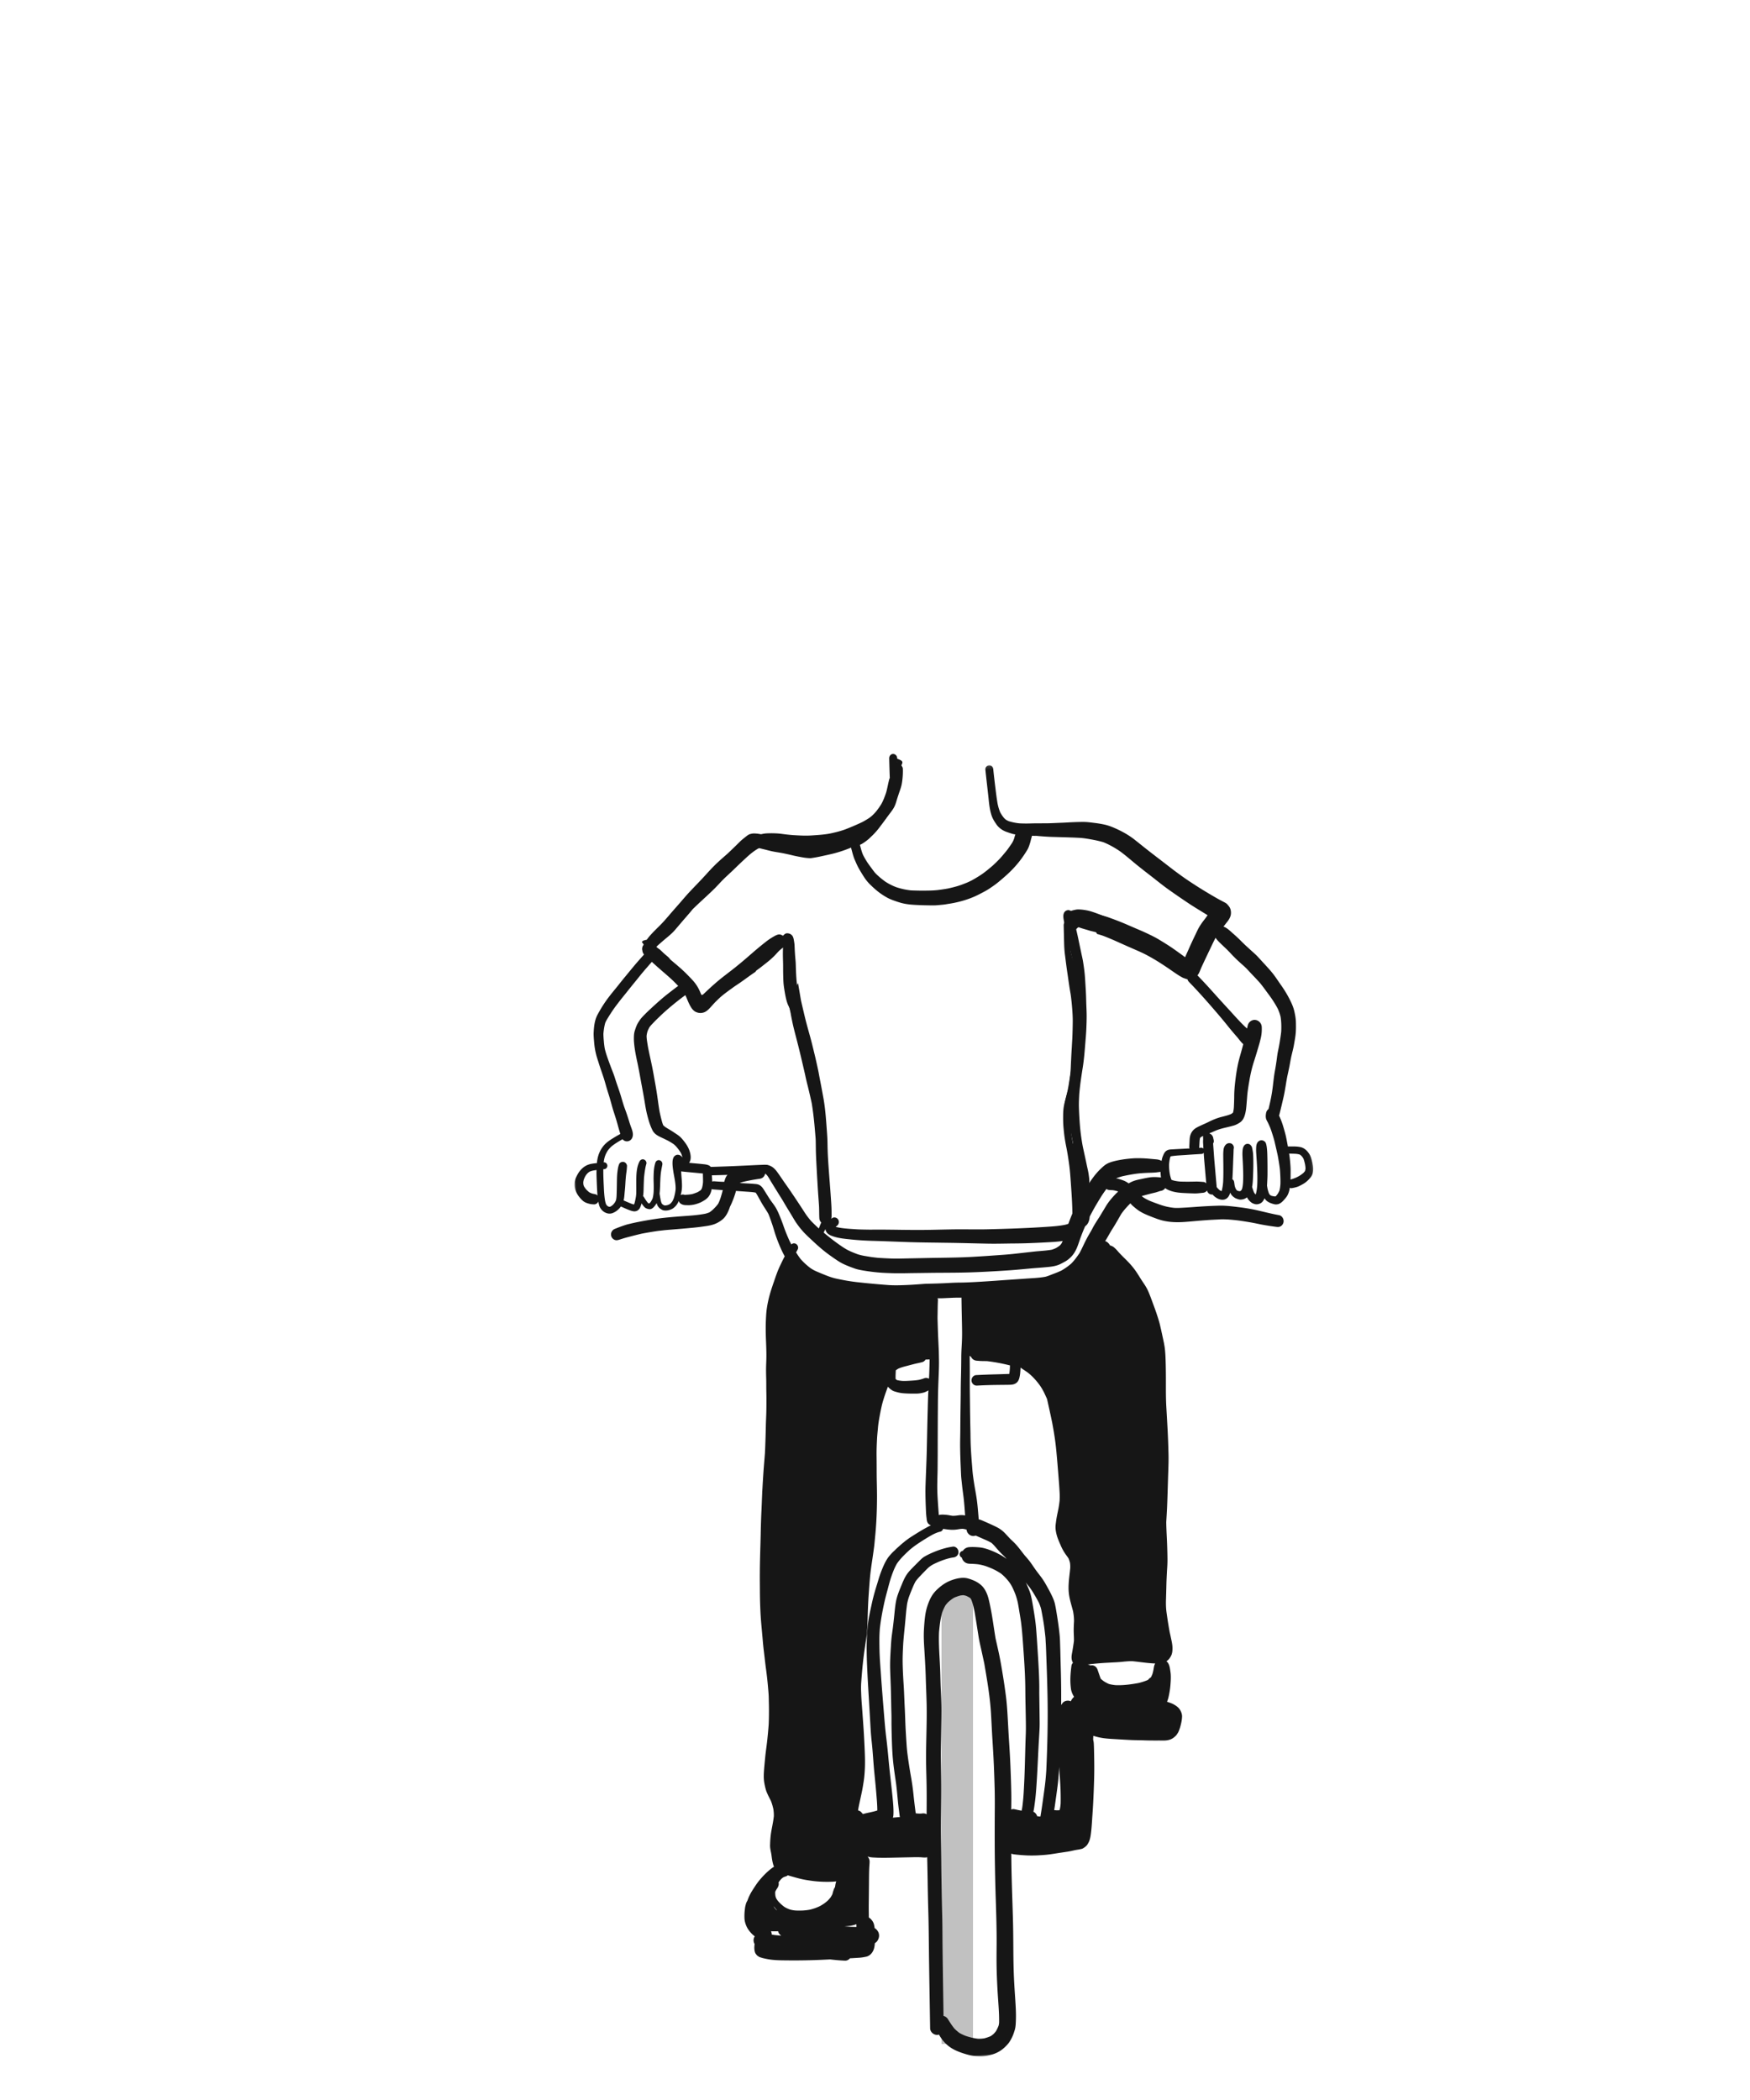 <svg width="500" height="600" xmlns="http://www.w3.org/2000/svg" xmlns:xlink="http://www.w3.org/1999/xlink"><defs><path id="a" d="M0 .14h210.913V368H0z"/></defs><g fill="none" fill-rule="evenodd"><path fill="#C1C1C1" d="M269 455h9v129h-9z"/><path d="M254.06 216.702c.04 1.853.092 3.706.165 5.56-.076.155-.139.33-.188.526a31.4 31.4 0 00-.383 1.669l-.027.126c-.132.608-.267 1.238-.44 1.842-.393 1.161-.838 2.38-1.46 3.442a22.813 22.813 0 01-1.267 1.798c-.401.521-.872.978-1.324 1.42a51.64 51.64 0 00-.526.52c-.374.39-.716.805-1.094 1.268l-.287.352c-.157.191-.308.387-.46.585l-.079.101c-.253.33-.505.66-.783.97a8.144 8.144 0 01-.943.645l-.288.029-.175.018c-.252.028-.503.053-.754.078.057.393.05.792-.023 1.193-.066 1.033-.3 2.036-.49 3.049-.027.14-.051.28-.075.422a21.801 21.801 0 003.029-1.164c.733-.43 1.418-.93 2.073-1.49.353-.341.707-.681 1.063-1.017a20.69 20.69 0 002.127-2.467c.57-.766 1.156-1.504 1.69-2.296 1.017-1.694 1.882-3.458 2.547-5.345.25-.918.435-1.864.59-2.804.144-.873.356-1.725.453-2.605.003-.054.011-.109.016-.163l.015-.176-.007.115c.057-.434.175-.843.378-1.227a1.968 1.968 0 00-.69-.406l-.006-.433c-.05-1.442-.081-2.87-.112-4.293a1.141 1.141 0 00-.355-.794 1.15 1.15 0 00-.862-.334c-.613.043-1.063.596-1.048 1.286" fill="#161616"/><g transform="rotate(-4 3333.175 -2124.955)"><mask id="b" fill="#fff"><use xlink:href="#a"/></mask><path d="M43.726 329.55a76.85 76.85 0 01-1.732-.299l-.175-.042-.203-.05-.16-.039-.163-.038c.034-.296-.018-.609-.15-.97.476.064.964.096 1.453.126l.292.012.288.016c.09.535.36.975.82 1.333l-.27-.049zm18.45-1.344h.025c.538 0 1.071-.017 1.606-.052.335-.022.667-.07.998-.127.243-.042.494-.115.789-.23a.331.331 0 00.016.173c-.007.223-.02.43-.037.634a91.271 91.271 0 01-3.397-.398zM43.1 322.162l-.264-.338-.12-.153a5.208 5.208 0 01-.181-.274l-.052-.182-.055-.178c.218.389.5.784.832 1.186l-.16-.061zm5.36.523c-.43-.077-.999-.191-1.561-.415-.439-.204-.955-.458-1.428-.809a11.407 11.407 0 01-1.612-1.664 5.642 5.642 0 01-.577-.96 5.263 5.263 0 01-.163-.637 6.18 6.18 0 01.002-1.071l.04-.22c.136-.232.258-.42.379-.605.343-.414.596-.78.712-1.218a1.63 1.63 0 00.024-.723l.071-.096c.31-.389.575-.673.857-.918a4.96 4.96 0 01.553-.363c.307-.109.617-.185.872-.249a.66.66 0 00.375-.242c.512.194 1.04.385 1.572.574.86.309 1.634.583 2.426.819.82.248 1.64.43 2.555.627 1.708.37 3.495.597 5.46.69.317.012.636.024.958.024.252 0 .507-.009.762-.025a6.045 6.045 0 00-.2.548 6.77 6.77 0 00-.16.616c-.03.124-.055.245-.086.36l-.011.092c-.139.163-.277.35-.366.57-.163.38-.32.75-.44 1.129l-.04.121-.036.115a11.4 11.4 0 01-.574.886c-.292.319-.587.61-.878.864-.403.319-.765.57-1.136.79-.412.24-.827.456-1.232.644-.937.37-1.883.634-2.89.803a15.26 15.26 0 01-1.815.105h-.141a21.078 21.078 0 01-2.272-.162zm77.05-23.315c-.178 0-.353-.01-.534-.023l-.35-.057-.35-.058c.187-.765.353-1.556.519-2.345l.233-1.12.098-.449.022-.102c.393-1.855.801-3.773 1.08-5.696.12-.822.23-1.647.339-2.47l-.028.931v1.317c.003 1.822.006 3.89-.123 5.899l-.009.169c-.046.736-.092 1.47-.169 2.206-.105.66-.215 1.16-.362 1.622l-.086.153-.114.032-.166-.01zm12.005-40.64a2.326 2.326 0 00-.81-.309 62.458 62.458 0 014.32-.137c.675 0 1.348.01 2.02.02l.882.012c.528.013 1.053.023 1.582.023.353 0 .706-.007 1.059-.017.48-.018.955-.031 1.428-.031.605 0 1.142.022 1.637.076.703.118 1.403.255 2.104.392 1.394.27 2.837.552 4.277.702a.485.485 0 00-.135.165c-.215.37-.32.803-.42 1.228a12.075 12.075 0 01-.448 1.5c-.167.36-.342.682-.538.985a3.04 3.04 0 00-.774.568l-.061.082c-.823.29-1.714.52-2.795.709-1.695.187-2.998.27-4.22.27-.85 0-1.628-.041-2.382-.128-.756-.133-1.321-.274-1.84-.458a9.66 9.66 0 01-1.413-.886 14.418 14.418 0 01-.823-.76c-.15-.486-.282-.99-.417-1.49l-.074-.285a58.24 58.24 0 00-.268-.975c-.217-.749-.878-1.272-1.612-1.272-.089 0-.178.01-.267.023v.006l-.012-.013zM98.027 362.887c-1.1-.198-2.227-.542-3.445-1.046a13.658 13.658 0 01-1.8-1.013 14.942 14.942 0 01-1.34-1.358c-.509-.746-1.01-1.606-1.63-2.789a2.015 2.015 0 00-1.182-.988l.169-2.996c.196-3.617.393-7.235.599-10.853.147-2.642.298-5.281.46-7.92l.105-1.665c.113-1.774.23-3.668.313-5.558.218-5.023.488-10.09.807-15.067.084-1.344.16-2.69.234-4.035.067-1.211.129-2.34.196-3.467.13-2.187.308-4.416.48-6.567l.058-.723c.19-2.36.387-4.797.54-7.207.098-1.505.182-3.012.261-4.519l.053-.982c.037-.679.073-1.358.113-2.037.101-1.68.255-3.385.39-4.888l.016-.173.156-1.795.184-2.151c.135-1.546.293-3.344.403-5.088.117-1.826.156-3.7.196-5.357l.01-.412c.027-.962.067-1.924.11-2.884.037-.813.07-1.622.096-2.432.033-1.03.048-2.062.064-3.099.037-2.527.073-5.1.36-7.608.267-1.663.626-3.614 1.252-5.45a14.07 14.07 0 011.08-2.01c.287-.342.59-.651.928-.945a11.8 11.8 0 011.702-1.096 12.902 12.902 0 011.842-.507c.234-.02.47-.031.706-.031l.179.002c.245.058.491.135.734.227.36.181.703.392 1.047.64.05.049.101.096.15.147.074.118.142.245.206.373.368 1.1.531 2.276.692 3.41l.027.198c.135 1.335.248 2.665.366 4l.039.462c.08.934.16 1.865.243 2.799.092 1.004.248 2.015.4 2.993l.162 1.068.113.774.016.118c.129.874.258 1.747.38 2.623l.056.533c.455 4.542.924 9.237.872 13.89-.012 1.084-.03 2.164-.052 3.245l-.016.755c-.015 1.026-.033 2.056-.043 3.083l-.006.953c-.018 2.135-.033 4.274-.092 6.374a385.23 385.23 0 01-.282 7.777 207.038 207.038 0 01-.378 5.655l-.147 1.94c-.35 4.785-.685 9.48-.928 14.293a586.269 586.269 0 00-.36 7.72l-.06 1.66-.028.692c-.062 1.62-.123 3.242-.2 4.864-.101 2.11-.23 4.593-.42 7.037l-.037.472c-.179 2.282-.36 4.6-.458 6.888a190.32 190.32 0 00-.166 7.672v1.224c-.003 1.976-.006 4.02-.187 6.024a6.407 6.407 0 01-.193.797c-.27.57-.55 1.071-.86 1.533a8.8 8.8 0 01-.78.775 7.273 7.273 0 01-.842.539c-.685.25-1.373.404-1.83.493a9.46 9.46 0 01-.86.039c-.314 0-.626-.016-.943-.045zm21.642-62.173l-.173-.025-.175-.032c-.156-.625-.55-1.135-1.013-1.377.046-.105.08-.23.11-.354l.083-.309c.114-.436.203-.876.292-1.32l.104-.503c.396-1.89.67-3.822.915-5.642.292-2.132.553-4.312.802-6.42l.052-.42c.194-1.64.387-3.279.596-4.921.163-1.233.322-2.464.467-3.697.11-.915.163-1.851.212-2.76l.012-.214.142-2.477c.079-1.373.16-2.747.23-4.12.027-.502.064-1.002.104-1.505.037-.469.07-.938.095-1.41.059-1.102.104-2.205.132-3.31.053-2.092.07-4.22.083-6.401l.003-.465c.012-1.964.025-3.998 0-5.996-.024-1.95-.212-3.927-.393-5.839l-.033-.354-.01-.102c-.098-1.036-.211-2.212-.427-3.34-.169-.887-.454-1.715-.783-2.63a41.41 41.41 0 00-.372-.998l.28.45.31.44c.516.727.998 1.545 1.517 2.575a55.857 55.857 0 011.186 2.49c.279.774.46 1.443.57 2.1.23 1.9.459 3.93.548 5.906l.04.864.036.86c.022.427.013.86.003 1.291l-.005.306-.003.31c0 .749-.029 1.495-.053 2.244l-.006.222-.025.708c-.129 3.987-.285 8.631-.537 13.247-.332 6.078-.913 12.612-1.766 19.975-.178 1.294-.402 2.827-.716 4.386a180.03 180.03 0 01-.556 2.674l-.085.41-.356 1.678c-.206.975-.52 2.441-.891 3.907-.18-.038-.363-.07-.546-.102zm-41.271-3.675c.036-.325.055-.65.07-.975.05-.97.037-1.931.022-2.658-.04-1.912-.123-3.856-.203-5.737l-.013-.119h.01a295.95 295.95 0 01-.203-5.82c-.049-2.209-.102-4.197-.209-6.174-.12-2.223-.157-4.414-.178-6.288l-.006-.427c-.046-3.934-.09-7.646-.09-11.38v-1.418c-.005-1.822-.012-3.706.065-5.561.055-1.266.126-2.44.21-3.59.06-.828.168-1.67.272-2.486l.022-.152.015-.125h.003c.003 0 0-.003 0-.006v-.003c.4-2.209.962-4.52 1.77-7.274.362-1.24.795-2.506 1.21-3.694l.196-.57c.3-.884.596-1.747.921-2.582.574-1.39 1.21-2.856 2.091-4.154 1.054-1.32 2.34-2.4 3.68-3.483 1.056-.823 2.183-1.495 3.246-2.098a63.642 63.642 0 013.74-1.935c.722-.306 1.508-.608 2.374-.732.316-.052.617-.351.762-.612.024-.042.045-.087.064-.13.12.037.258.07.396.101.624.13 1.333.278 2.018.341.291.026.583.041.875.041.283 0 .565-.015.85-.04.378-.036.75-.068 1.121-.068.102 0 .206.004.308.01.242.044.482.105.725.184l.368.125c-.006.143.012.299.058.478.133.5.458.94.894 1.205a1.83 1.83 0 001.514.188l1.1.58.736.386c.934.484 1.757.911 2.515 1.428.344.337.649.714.873 1.006.497.664.983 1.314 1.498 1.938.203.24.41.472.617.702.25.277.492.548.722.832l.138.194.136.195c-.75-.66-1.634-1.276-2.623-1.843-1.36-.78-2.58-1.339-3.725-1.702-.538-.175-1.097-.267-1.579-.338-.743-.105-1.544-.204-2.364-.204l-.102.004h-.095a2.314 2.314 0 00-1.812.94h-.006c-.52 0-.958.456-.958.994 0 .373.212.724.54.893.08.465.295.889.617 1.227.508.52 1.103.644 1.62.695.343.035.684.073 1.028.118.42.054.872.117 1.308.21.679.153 1.348.364 2.048.643.719.32 1.484.667 2.19 1.072.65.373 1.296.8 1.965 1.304.587.522 1.134 1.13 1.772 1.976.28.385.51.736.707 1.07.199.348.39.75.624 1.304.245.644.527 1.4.74 2.18.196.733.35 1.473.46 2.254.098.857.18 1.715.255 2.572.034.367.067.733.104 1.1l.015.188c.062.618.12 1.24.154 1.858.12 2.148.123 4.335.126 6.445v.306c.003 4.16.006 8.463-.28 12.682a257.885 257.885 0 00-.239 4.348l-.104 2.062-.062 1.24-.009.137c-.08 1.556-.163 3.162-.338 4.736a424.064 424.064 0 00-.61 6.07l-.022.2c-.2 2.069-.406 4.207-.642 6.308a311.94 311.94 0 01-.47 3.885l-.09.654-.024.162c-.061.437-.126.873-.203 1.313l-.103.603c-.145.825-.287 1.638-.529 2.406a26.751 26.751 0 01-1.67-.462l-.356-.102a1.436 1.436 0 00-.397-.06c-.175 0-.35.034-.52.098.189-2.062.299-3.64.37-5.109.11-2.263.199-4.688.28-7.637.07-2.448.085-4.896.097-7.615.01-1.306.031-2.617.052-3.922.016-.98.031-1.958.04-2.94.015-1.463.019-3.391-.1-5.352a159.986 159.986 0 00-.394-5.304l-.016-.187c-.184-1.992-.37-4.032-.638-6.025-.132-1.013-.289-2.023-.443-3.03l-.042-.278-.037-.24-.227-1.494c-.105-1.096-.194-2.196-.283-3.296-.09-1.137-.181-2.279-.295-3.416-.12-1.174-.31-2.933-.624-4.686-.224-1.259-.749-3.002-1.98-4.176a8.247 8.247 0 00-1.726-1.252 12.814 12.814 0 00-1.704-.753c-.55-.204-1.18-.308-1.87-.308a9.46 9.46 0 00-1.739.181c-1.523.296-2.831.81-4.004 1.572-.977.634-1.76 1.265-2.39 1.934-.684.724-1.274 1.649-1.854 2.91a16.33 16.33 0 00-1.164 3.6c-.265 1.274-.445 2.571-.6 3.782-.26 2.028-.272 4.125-.285 6.152l-.01.934c-.02 2.18-.051 4.513-.15 6.817a301.52 301.52 0 00-.116 3.306c-.046 1.367-.09 2.712-.154 4.058-.15 3.028-.433 6.094-.706 9.058-.166 1.81-.329 3.608-.47 5.409-.144 1.884-.23 3.805-.313 5.664l-.01.242-.054 1.196c-.099 2.154-.24 4.41-.461 7.32-.065.845-.126 1.69-.185 2.535-.313-.217-.675-.322-1.099-.322-.11 0-.22.006-.332.018-.31 0-.654-.025-1.06-.075a9.464 9.464 0 01-.6-.122c-.109-1.775-.194-3.48-.253-5.058a75.695 75.695 0 00-.15-3.015 89.604 89.604 0 00-.249-2.732l-.05-.472c-.24-2.454-.396-4.469-.494-6.336a50.02 50.02 0 01-.034-2.544v-.38c.004-1.121.013-2.24.028-3.359.016-1.157.056-2.314.096-3.47l.012-.364c.03-.883.058-1.769.073-2.652.015-.873.04-1.747.065-2.62l.006-.302c.034-1.12.065-2.241.068-3.363.012-2.585.058-4.558.15-6.397.105-1.97.356-3.985.58-5.763.17-1.166.363-2.311.556-3.452l.046-.261c.126-.724.249-1.448.366-2.174l.175-1.068.015-.099a183.1 183.1 0 01.326-1.991c.064-.368.138-.727.212-1.09l.08-.425c.156-.8.414-1.536.672-2.212.283-.64.58-1.274.888-1.903l.132-.264c.395-.804.789-1.594 1.262-2.317.54-.66 1.203-1.253 1.787-1.78a82.095 82.095 0 012.147-1.899 9.225 9.225 0 011.376-.81c1.873-.774 3.552-1.271 5.134-1.513.298-.035.593-.064.89-.083.86-.06 1.488-.707 1.488-1.546 0-.81-.673-1.546-1.413-1.546-1.693.106-3.45.462-5.371 1.094-1.226.401-2.154.77-3.013 1.2-.602.298-1.124.756-1.631 1.203l-.286.249-.092.076c-.353.306-.7.606-1.047.915l-.362.321c-.71.625-1.444 1.273-2.027 2.034-.71.934-1.244 2.021-1.756 3.073l-.185.373c-.654 1.322-1.271 2.623-1.627 4-.265 1.046-.455 2.11-.64 3.2a194.26 194.26 0 01-.61 3.385 68.118 68.118 0 01-.403 1.995l-.215 1.039a44.529 44.529 0 00-.427 2.719l-.015.131c-.334 2.473-.599 4.535-.694 6.667a237.385 237.385 0 00-.104 3.048l-.013.366c-.03.988-.058 1.973-.107 2.961-.04.877-.083 1.756-.126 2.634a406.546 406.546 0 00-.187 3.91c-.025.58-.065 1.163-.108 1.743l-.024.338c-.025.338-.047.673-.065 1.011-.064 1.166-.12 2.33-.166 3.497-.092 2.332-.156 4.277-.11 6.247.046 2.044.205 4.101.355 6.094.13 1.629.166 3.222.203 4.769l.037 1.52c.022.739.062 1.481.105 2.22.016.224.027.444.04.667.021.443.046.89.089 1.33l-.488-.004c-.342.01-.679.016-1.017.022a23.53 23.53 0 00-.498.013c.166-.36.206-.755.25-1.138zm-9.097-.975l-.11-.15a1.856 1.856 0 00-.82-.497c.184-.829.417-1.635.681-2.531.261-.902.522-1.806.78-2.71.264-.924.488-1.908.67-2.7l.052-.232c.267-1.156.424-2.284.543-3.237.243-1.897.317-3.832.369-5.655.055-1.887.089-3.822.101-5.922.01-1.954 0-3.905-.006-5.862l-.003-.746-.003-.379a75.884 75.884 0 01.015-2.738c.019-.517.037-1.039.052-1.558l.007-.121c.012-.383.046-.727.08-1.065l.012-.118.043-.427c.559-4.048 1.18-7.564 1.898-10.738.227-1.014.451-2.031.673-3.045.07-.324.113-.653.153-.981.034-.252.055-.424.08-.596.083-.551.153-1.1.208-1.651.188-1.932.394-3.99.633-6.047l.074-.595.073-.6c.253-1.83.507-3.662.79-5.485.307-1.967.746-3.943 1.136-5.69l.019-.083c.162-.733.319-1.469.473-2.202l.131-.631c.148-.685.262-1.38.375-2.072l.13-.775c.347-2.005.632-3.961.847-5.82.227-1.905.42-3.945.571-6.065.08-1.112.135-2.225.19-3.337.037-.76.074-1.517.117-2.276.052-.87.11-1.74.169-2.607.077-1.135.15-2.267.212-3.398.105-1.814.316-3.598.525-5.275.083-.587.181-1.173.276-1.756l.056-.341.123-.775c.165-.994.39-1.954.702-3.174a68.02 68.02 0 01.824-2.95c.242-.799.565-1.605.847-2.32l.08-.206a78.964 78.964 0 011.183-2.7c.082.15.196.287.313.414.255.278.522.517.875.771.283.207.651.338.95.443l.112.042a9.964 9.964 0 001.932.516c1.315.21 2.68.303 3.86.373.124.007.243.01.366.01.446 0 .924-.045 1.508-.137.59-.099 1.142-.348 1.557-.555-.064.348-.108.71-.148 1.07-.169 1.49-.313 2.981-.454 4.476l-.102 1.03c-.217 2.27-.423 4.538-.63 6.808l-.31 3.362c-.192 2.11-.439 4.335-.635 6.126a501.01 501.01 0 00-.454 4.22c-.173 1.696-.249 3.344-.302 4.737-.033.89-.058 1.778-.082 2.668-.016.698-.003 1.342.045 1.97-.018.178-.005.363.034.6.016.108.034.222.065.33.132.532.504.937 1.016 1.11a12.81 12.81 0 00-1.323.554c-.519.24-1.035.482-1.545.74-.98.494-1.95 1.014-2.914 1.536-1.803.975-3.418 2.237-4.791 3.344l-.141.112.12-.062a15.648 15.648 0 00-2.009 1.801c-.556.612-1.08 1.368-1.597 2.314a32.986 32.986 0 00-1.981 4.399l-.174.459-.172.45c-.529 1.347-1.297 3.372-1.889 5.415l-.225.77-.024.084c-.439 1.498-.89 3.047-1.207 4.605-.866 4.288-1.05 8.734-1.158 12.565-.076 2.758-.104 5.562-.132 8.274v.14l-.012 1.094c-.01.72-.015 1.441-.024 2.16l-.04 3.246-.04 3.194a76.218 76.218 0 00.064 3.49c.025.784.049 1.552.058 2.32.01.746.016 1.492.02 2.237.005 1.308.014 2.615.045 3.918l.05 1.722c.042 1.395.082 2.791.098 4.19l.011.81v.086c.02 1.39.037 2.828-.058 4.236-.74.198-1.529.312-2.29.424-.652.09-1.272.182-1.877.318-.126-.155-.258-.324-.39-.49zm20.22-122.18c-.611-.103-1.023-.196-1.42-.323a1.628 1.628 0 01-.147-.09 6.16 6.16 0 01-.285-.273 18.15 18.15 0 01.134-1.622l.053-.501.018-.166.019-.169c.233-.15.494-.3.786-.446.86-.303 1.726-.462 2.564-.612l.826-.16c.685-.13 1.37-.26 2.064-.362a24.2 24.2 0 001.514-.246c.362-.08.7-.31.946-.65l.22.01.226.008.217.007c.114.006.228.013.34.013.053 0 .105-.003.155-.003a57.03 57.03 0 01-.172 1.94l-.034.329-.074.72c-.055.552-.11 1.104-.178 1.654l-.052.428-.055.43a1.48 1.48 0 00-.906-.3c-.157 0-.314.026-.47.077-.415.127-.878.233-1.456.331a15.6 15.6 0 01-1.747.083l-.264-.003h-.24c-.85-.003-1.729-.006-2.583-.105zm39.292 88.624c.074-1.38.132-2.76.191-4.14l.058-1.365.062-1.383c.05-1.008.092-2.015.126-3.022l.024-.603c.034-.812.074-1.733.04-2.616a79.297 79.297 0 00-.184-3.493c-.083-1.08-.175-2.162-.28-3.239a38.643 38.643 0 00-.236-2.065c-.162-1.084-.544-2.069-.921-2.987-.32-.79-.688-1.571-1.044-2.33l-.037-.077-.117-.245a19.345 19.345 0 00-1.296-2.384 63.72 63.72 0 00-.578-.883c-.288-.436-.574-.87-.85-1.313-.215-.35-.424-.705-.63-1.058a30.698 30.698 0 00-.7-1.17c-.433-.692-.933-1.351-1.419-1.986l-.055-.073c-.264-.38-.525-.772-.786-1.16-.488-.737-1.038-1.568-1.64-2.314a21.107 21.107 0 00-.83-.944 22.64 22.64 0 01-.583-.65c-.254-.293-.497-.6-.74-.905a61.89 61.89 0 00-.574-.711 8.644 8.644 0 00-2.201-1.91c-.64-.381-1.29-.745-1.948-1.098a69.739 69.739 0 00-1.376-.73l-.528-.278a9.133 9.133 0 00-.4-.198 8.766 8.766 0 00-.822-.344c.015-.242.015-.5.012-.765l-.006-.548-.003-.182c-.018-1.326-.037-2.697-.126-4.041-.058-.905-.153-1.817-.245-2.703a82.889 82.889 0 01-.39-4.698 45.586 45.586 0 01-.037-1.923l-.006-.707a151.61 151.61 0 01.006-5.212c.021-1.077.082-2.17.14-3.228l.029-.459c.027-.488.052-.973.073-1.46.114-2.528.264-5.122.42-7.78l.158-2.703c.095-1.635.208-3.27.332-4.902.1-1.362.184-2.726.266-4.09l.083-1.36c.037.009.086.06.136.114a2 2 0 00.251.23c.197.526.627.933 1.176 1.109.151.054.314.077.47.099l.188.028c.31.048.623.096.936.134.228.022.458.042.685.06l.212.02.443.035.128.01.181.015a50.81 50.81 0 016.06 1.547c.088.031.18.06.273.085l.153.048a27.26 27.26 0 01-.089.832 16.172 16.172 0 01-.276 1.581c-.436-.01-.81-.026-1.186-.041l-.432-.02c-.756-.025-1.511-.057-2.267-.089a210.238 210.238 0 00-5.57-.175c-.397 0-.75.156-1.027.453a1.56 1.56 0 00-.42 1.051c0 .813.648 1.489 1.446 1.508 1.956.026 3.999.105 6.072.23l1.326.076 1.336.083.09.003c.288.016.58.032.868.032.09 0 .179 0 .268-.004.678-.028 1.27-.27 1.667-.678.473-.494.67-1.183.817-1.791.135-.559.212-1.142.285-1.703l.037-.299.016-.099.012-.115.421.348.663.516.663.52c1.017.845 1.855 1.883 2.47 2.696.37.52.764 1.08 1.105 1.677.329.58.602 1.172.848 1.73.257.66.51 1.323.752 1.989.285 1.868.657 4.332.992 6.834.212 1.894.411 3.748.516 5.651.108 1.88.135 3.802.163 5.498l.009.571a656.4 656.4 0 01.055 5.425c.006 1 .003 1.998-.013 3a22.464 22.464 0 01-.16 2.205 28.38 28.38 0 01-.68 2.964c-.305 1.062-.571 2.017-.768 3.005l-.043.22c-.102.482-.187.919-.216 1.362-.048.768.062 1.53.179 2.167.163.876.464 1.734.752 2.563l.175.487a13.57 13.57 0 001.468 3.05c.19.304.38.606.547.922.125.402.224.8.298 1.218.037.446.027.914-.028 1.472-.092.57-.2 1.148-.307 1.721-.316 1.706-.639 3.448-.602 5.202.03 1.415.316 2.82.593 4.182l.015.089c.083.411.166.816.243 1.224.12 1.103.14 2.008.07 2.856-.11.864-.23 1.867-.289 2.868-.015.268-.024.532-.033.8l-.006.271a27.37 27.37 0 01-.083 1.664 69.718 69.718 0 01-.716 3.156l-.061.248c-.098.376-.206.804-.23 1.227-.037.606.064 1.154.298 1.587a1.466 1.466 0 00-.501.84c-.264 1.312-.543 2.867-.617 4.474a18.48 18.48 0 00.02 2.053c.05.758.29 1.53.732 2.355-.402.297-.752.708-1.04 1.211a1.211 1.211 0 00-.379-.169 1.856 1.856 0 00-.559-.08c-.62 0-1.17.24-1.477.635l-.11.143a2.34 2.34 0 00-.28.36c.181-2.288.335-4.62.454-6.941zm-31.542-50.396v-.12l-.003-.26c-.002-.87-.005-1.71 0-2.553.006-1.57.028-3.254.16-4.914.065-.82.144-1.635.221-2.451.09-.909.176-1.801.24-2.7l.104-1.355c.105-1.32.206-2.639.295-3.958.243-3.426.494-6.853.755-10.276l.084-1.042c.11-1.48.224-2.962.362-4.438.132-1.421.289-2.846.445-4.267l.105-.95c.156-1.431.316-2.954.386-4.488l.05-.937c.034-.628.067-1.256.08-1.887l.036-1.53.034-1.53c.03-1.322.083-2.645.135-3.968l.055-1.419c.02-.468.062-.936.105-1.402l.012-.143.043-.507.025-.303c.089-1.042.184-2.116.307-3.194a.964.964 0 00-.086-.494c.482.051.976.077 1.47.093.771.025 1.546.041 2.32.058l.595.015c.584.013 1.167.051 1.751.089l.706.045-.184 3.407-.169 3.427-.027.583c-.068 1.39-.139 2.824-.28 4.249-.071.732-.16 1.463-.252 2.195l-.037.304a59.439 59.439 0 00-.277 2.582l-.06.796c-.124 1.552-.246 3.105-.397 4.654a229.14 229.14 0 00-.42 4.902c-.077 1.007-.164 2.011-.25 3.015l-.07.822a674.061 674.061 0 00-.535 6.646c-.048.65-.104 1.298-.162 1.947-.095 1.103-.187 2.152-.249 3.2a174.683 174.683 0 00-.209 5.212c-.024.876-.049 1.753-.07 2.63-.012.599.012 1.217.036 1.762.01.243.02.488.025.73.022.765.064 1.53.11 2.292l.016.239c.049.794.095 1.584.12 2.378.04 1.374.043 2.76.043 4.175a7.961 7.961 0 00-1.11-.169 4.53 4.53 0 00-.3-.012c-.19 0-.384.015-.574.028l-.086.007-.317.022a7.759 7.759 0 01-1.2-.016c-.24-.044-.482-.106-.722-.166-.258-.07-.51-.134-.77-.184-.47-.087-.888-.147-1.275-.186a5.258 5.258 0 00-.39-.015c-.255 0-.507.022-.762.057.012-.24.012-.481.012-.727zm14.805-72.188c-3.122-.037-6.304-.213-9.378-.382l-2.266-.124c-1.173-.06-2.346-.118-3.517-.173l-.082-.005-2.412-.122c-.61-.032-1.224-.06-1.838-.089l-.928-.045a41.658 41.658 0 01-2.647-.187c-1.293-.14-2.583-.297-3.873-.47l-.58-.104c-.59-.108-1.146-.21-1.696-.339l-.715-.17-.719-.173a14.751 14.751 0 01-2.094-.65c-.838-.383-1.732-.807-2.592-1.31-.829-.491-1.624-1.126-2.328-1.687a63.191 63.191 0 01-4.32-3.853l.042-.073.08-.182.052-.064a7.13 7.13 0 00.4-.665c-.03.315.089.57.202.819l.053.114c.125.286.441.539.632.688.338.265.67.414 1.038.574 1.53.67 3.206.956 4.827 1.236l.529.093c1.815.312 3.74.57 5.715.768 1.92.185 3.842.392 5.761.6l1.03.108c1.396.15 2.793.3 4.194.443 2.693.267 5.439.494 8.092.71l.163.017 2.932.245c1.966.166 3.934.35 5.9.536 1.76.165 3.519.331 5.282.487 1.581.134 3.184.22 4.732.303l.47.026c.544.028 1.088.06 1.634.092l.12.01c1.222.073 2.444.146 3.67.19 1.879.068 3.706.116 5.438.141l.593.01c.614.009 1.216.019 1.821.019.992 0 1.805-.029 2.558-.09-.15.252-.297.52-.463.781-.135.147-.28.29-.427.427-.32.224-.676.431-1.09.637a7.295 7.295 0 01-1.312.422c-1.044.115-2.119.13-3.157.146h-.11c-.556.007-1.109.013-1.662.032l-1.514.064-1.517.064c-1.013.044-2.027.088-3.04.127-1.484.058-2.995.058-4.46.058h-.988l-1.434.003c-1.6 0-3.2-.01-4.8-.033zm44.988-18.495c-.35-.21-.737-.373-1.112-.529l-.35-.14a6.577 6.577 0 00-1.108-.354 19.569 19.569 0 011.98-.488c1.714-.236 3.535-.462 5.334-.472l.194-.003c.826 0 1.664.02 2.493.058.375.015.75.022 1.121.022h.218c.222 0 .443-.016.664-.032a9.03 9.03 0 01.66-.029l.166.004c-.04.497-.037 1.035.003 1.593-.808-.143-1.68-.277-2.555-.277a9.59 9.59 0 00-.433.01c-.854.05-1.738.178-2.518.293l-.255.035c-.688.092-1.401.19-2.067.38a8.258 8.258 0 00-1.505.601 6.278 6.278 0 00-.93-.672zm47.256 1.478l.04-.522c.046-.586.089-1.141.092-1.686a48.57 48.57 0 00-.034-2.454 32.068 32.068 0 00-.092-1.45l.218.028c.574.054 1.15.108 1.72.182.322.054.654.14 1.007.26.074.04.148.084.215.135.147.137.286.28.415.437.147.21.276.43.393.67.181.55.273 1.163.347 1.653.049.446.076.83.052 1.234a4.78 4.78 0 01-.166.634c-.018.038-.04.077-.064.115a7.95 7.95 0 01-.46.458 8.704 8.704 0 01-1.414.855c-.267.118-.546.242-.835.344-.555.192-1.063.329-1.548.421.046-.436.083-.873.114-1.314zm-24.93-7.748c.24 0 .47-.11.629-.303l-.027.288a83.86 83.86 0 00.006 2.068c.034 2.148.07 4.297.11 6.448-.187-.265-.445-.434-.687-.472l-.087-.012c-.648-.099-1.308-.2-1.962-.249-.329-.02-.66-.035-.992-.051l-.59-.032c-1-.054-2.041-.134-3.098-.245-.857-.134-1.508-.297-2.11-.523a5.666 5.666 0 01-.332-.179 11.419 11.419 0 01-.325-1.542 14.81 14.81 0 01-.037-2.89c.101-.63.228-1.302.467-1.958.04-.093.086-.182.135-.268.055-.013.117-.025.175-.035a26.73 26.73 0 012.312-.08l.943.003.943.007.393-.004c.924 0 1.849.007 2.773.017l.694.006.658.006h.008zm-129.943-1.383l.148-.016a54.043 54.043 0 013.283-.328c.533-.042.93-.214 1.24-.536.221-.229.378-.52.458-.832.061.045.107.077.15.112.135.13.258.274.375.42.282.428.519.903.746 1.362.142.286.255.516.375.74l.534 1.022c.23.447.464.893.7 1.333l.452.854.902 1.699c.234.437.455.883.673 1.33.179.362.36.729.546 1.086.28.535.556 1.074.836 1.612l.218.425.187.363.335.662c.317.639.608 1.212.937 1.757a24.33 24.33 0 001.882 2.726 34.02 34.02 0 001.456 1.65l.076.086.176.19c1.237 1.337 2.457 2.637 3.795 3.868a46.13 46.13 0 001.975 1.695l.194.156c.752.609 1.477 1.195 2.236 1.702.755.51 1.603.925 2.349 1.288a38.54 38.54 0 001.522.688c.815.355 1.66.57 2.455.763 2.248.535 4.29.901 6.243 1.118l.375.042c.86.095 1.716.194 2.567.258 1.013.076 2.023.147 3.034.197 1.167.057 2.337.124 3.504.192l2.635.15c1.514.08 3.031.178 4.545.277l.516.032c2.143.137 4.361.277 6.541.366 3.332.13 6.889.197 11.535.21h.279c1.287 0 2.574-.031 3.86-.06l.357-.007 1.434-.031c.764-.02 1.532-.026 2.297-.029 1.093-.01 2.186-.02 3.28-.058 1.038-.04 2.25-.15 3.356-.624.52-.224 1.038-.446 1.542-.702.482-.241.995-.599 1.529-1.06.71-.619 1.314-1.42 1.843-2.448.276-.53.515-1.094.746-1.639l.059-.14.248-.59a55.118 55.118 0 011.748-3.652c.838-.517 1.299-1.336 1.495-2.662a64.731 64.731 0 012.248-3.48c.483-.695.964-1.38 1.459-2.065a43.118 43.118 0 011.615-2.015c.325.293.713.357 1.047.398l.344.039.316.035c.415.076.845.2 1.321.38.092.04.179.085.267.13-.386.29-.758.625-1.037.882-.809.75-1.846 1.766-2.703 2.978l-.66.943-.326.462c-.377.542-.759 1.087-1.142 1.625-.658.867-1.25 1.651-1.816 2.502-.116.172-.227.351-.337.53l-.35.56c-.135.208-.276.412-.418.619l-.11.162-.35.513a41.922 41.922 0 00-1.582 2.585l-.331.584c-.388.688-.738 1.307-1.134 1.896-.762.953-1.587 1.958-2.573 2.799a18.03 18.03 0 01-2.85 1.73c-.67.265-1.413.517-2.337.791-.228.067-.455.137-.685.21-.55.172-1.109.35-1.677.46-1.164.136-2.312.153-3.384.153l-.93-.007-.928-.003-1.674.003-3.98-.006h-1.99l-1.526.003c-2.549 0-5.276-.01-7.948-.087a69.864 69.864 0 01-2.736-.133 69.432 69.432 0 00-2.813-.076c-1.815-.03-3.682-.093-5.896-.208-.39-.02-.78-.022-1.173-.022l-.753.003-.755.003h-.654c-.716-.003-1.428-.003-2.144-.025-1.692-.035-3.516-.096-5.383-.322-2.985-.43-5.835-.89-8.47-1.37a51.636 51.636 0 01-4.254-.915 93.537 93.537 0 01-2.432-.673 17.525 17.525 0 01-1.83-.686 53.807 53.807 0 01-2.463-1.182l-.5-.255a18.276 18.276 0 01-1.257-.675 12.87 12.87 0 01-.902-.635 19.04 19.04 0 01-2.663-2.814c-.417-.61-.759-1.23-1.161-1.977l.259-.398.254-.411c.16-.249.205-.56.132-.873a1.243 1.243 0 00-.55-.781 1.085 1.085 0 00-.574-.169c-.258 0-.516.096-.725.264-.07-.191-.156-.389-.24-.586l-.125-.284a49.225 49.225 0 01-1.563-4.832 50.265 50.265 0 00-.77-2.533c-.318-.953-.637-1.884-1.1-2.745-.228-.427-.486-.835-.737-1.233-.212-.335-.403-.635-.581-.937-.273-.475-.53-.966-.79-1.45l-.048-.09c-.139-.265-.28-.529-.42-.79l-.152-.284c-.15-.284-.3-.564-.466-.841a2.953 2.953 0 00-.94-.979c-.31-.204-.719-.293-1.041-.35-.922-.154-1.861-.268-2.826-.386l-.174-.022-1.511-.192c.725-.236 1.498-.344 2.177-.44l.107-.022.013.003.012-.003zm-10.094-1.951v-.089l-.003-.252c1.483.083 2.982.137 4.48.188-.153.118-.294.29-.436.51-.258.395-.424.842-.583 1.275l-.05.131c-.884-.067-1.76-.191-2.726-.335a2.573 2.573 0 00-.332-.029c-.132 0-.255.023-.372.064.034-.484.028-.982.022-1.463zm140.405-1.606l.166-.061.258-.092-.049.182c-.022.21-.027.426-.016.659l-.015.122a7.542 7.542 0 00-.086.92c-.003.335-.006.663-.012.992-.006.277-.006.507-.006.73a.808.808 0 00-.617-.3l-.305-.003-.307-.003c.05-.102.074-.236.098-.44l.065-.529.062-.533c.055-.41.107-.803.211-1.175a1.95 1.95 0 01.108-.191l.052-.062s-.003.007 0 .007c.129-.082.258-.156.393-.223zm-149.655 6.193l.061-.195.142-.45c.171-.57.282-1.19.332-1.896a27.16 27.16 0 00.042-2.119 73.436 73.436 0 010-1.995c1.01.188 2.04.357 3.068.523.663.108 1.327.22 1.99.33l.4.064.177.029c.179.033.353.061.532.1-.03.283-.043.589-.055.895-.022.52-.043 1.036-.093 1.552a8.484 8.484 0 01-.384 1.603 4.81 4.81 0 01-.267.475c-.058.058-.116.118-.178.175-.249.17-.537.326-.927.504-.529.185-1.054.332-1.603.446-.335.035-.67.061-1.01.067l-.179.003-.432-.006-.237.006-.237.004c-.245-.1-.43-.144-.62-.144s-.387.045-.553.122l.031-.093zm-24.46-1.897a6.462 6.462 0 01-.857-.254c-.179-.084-.446-.208-.691-.37a7.27 7.27 0 01-.841-.886 7.267 7.267 0 01-.566-.925 5.149 5.149 0 01-.125-.481 5.387 5.387 0 01.003-.676c.045-.242.104-.471.177-.697.092-.202.182-.403.286-.593.117-.218.252-.422.39-.626.218-.26.436-.483.663-.675.172-.124.348-.236.535-.331a5.25 5.25 0 01.826-.214c.387-.048.777-.08 1.167-.105a1.59 1.59 0 00-.037.235c-.089.953-.116 1.903-.144 2.821l-.019.654c-.034 1.09-.052 2.183-.061 3.277v.312a1.25 1.25 0 00-.706-.466zm188.976-34.4a40.239 40.239 0 01-1.428-1.607 104.492 104.492 0 01-2.045-2.54l-.298-.377a151.55 151.55 0 00-.836-1.055 416.75 416.75 0 01-3.28-4.14l-.773-.991a166.202 166.202 0 00-2.743-3.458l-.488-.59-.986-1.19c.255-.235.489-.573.694-.994l.233-.462.23-.465c.225-.436.464-.867.704-1.297l.12-.22.147-.265.166-.293.175-.312a864.22 864.22 0 012.159-3.828c.39-.692.83-1.476 1.296-2.209.329.621.808 1.16 1.275 1.68l.085.098c.264.296.532.587.802.88l.801.883c.375.42.731.857 1.087 1.294l.372.453a46.81 46.81 0 001.607 1.817c.316.338.641.672.966 1.003l.163.166c.166.166.329.331.488.503.437.46.854.97 1.242 1.457l.202.252c.314.386.63.771.949 1.154a72.77 72.77 0 011.741 2.164c.636.899 1.24 1.865 1.775 2.716.224.357.452.717.679 1.07a31.352 31.352 0 012.063 3.835c.311.839.523 1.626.651 2.407.136 1.479.026 2.9-.098 4.099-.116.732-.288 1.478-.451 2.199l-.074.315a44.609 44.609 0 01-.78 3.038c-.19.666-.335 1.365-.464 2.02l-.14.68c-.203.966-.434 1.96-.691 2.95-.284 1.097-.498 2.232-.707 3.33l-.021.107a57.735 57.735 0 01-.507 2.521c-.384 1.692-.897 3.366-1.345 4.782-.362.226-.63.586-.75 1.013-.156.56-.3 1.298-.055 2.002.065.194.151.382.24.567l.126.27.104.281c.215.57.436 1.157.6 1.756.196.72.39 1.515.61 2.496.147.644.252 1.32.353 1.97l.095.602c.117.708.221 1.413.326 2.117l.061.427c.15 1.335.252 2.48.314 3.503.033.542.027 1.093.018 1.613-.018 1.003-.04 1.983-.141 2.958-.077.563-.188 1.23-.418 1.893-.135.27-.31.551-.547.88-.209.255-.39.449-.583.63l-.068.046c-.055.002-.104.005-.15.005-.05 0-.092-.003-.138-.009a5.425 5.425 0 01-.915-.252 2.19 2.19 0 01-.267-.162 5.127 5.127 0 01-.179-.194 2.093 2.093 0 01-.18-.332c-.155-.447-.24-.912-.314-1.348-.031-.265-.059-.53-.083-.794 0-.041-.01-.083-.019-.124.053-.376.098-.74.139-1.1l.073-.612c.062-.51.12-1.02.157-1.53.108-1.44.203-2.881.277-4.325.033-.67.067-1.332.082-1.999.006-.315.003-.63-.006-.95-.012-.433-.043-.997-.166-1.507-.092-.443-.482-.847-.949-.979a1.34 1.34 0 00-.36-.054c-.35 0-.693.147-.966.412-.507.506-.577 1.23-.645 1.928l-.019.2c-.034.358-.037.724-.04 1.084l-.003.303c-.005.427-.005.857-.005 1.285 0 .43 0 .857-.007 1.287-.027 1.871-.08 4.039-.325 6.123-.151 1.106-.338 1.938-.609 2.694-.08-.035-.153-.115-.233-.207a4.233 4.233 0 01-.255-.46c-.15-.471-.273-.95-.411-1.526l.034-.13.033-.141c.212-.9.313-1.843.412-2.754l.074-.673a69.68 69.68 0 00.316-3.7c.04-.641.064-1.282.073-1.926.01-.302-.02-.608-.051-.918l-.01-.114c-.024-.233-.046-.45-.083-.653a1.073 1.073 0 00-.034-.256c-.067-.302-.205-.513-.39-.739-.193-.233-.54-.383-.89-.383-.553 0-.897.354-1.087.654-.255.39-.35.873-.409 1.3a11.8 11.8 0 00-.113 1.412l-.013.612-.012.612c-.003.338-.009.679-.018 1.02-.044 1.948-.114 3.586-.313 5.25-.074.513-.182 1.186-.397 1.816-.06.122-.126.24-.2.358-.057.06-.12.124-.184.187l-.107.067a.562.562 0 01-.132.042c-.061.006-.105.006-.148.006a4.232 4.232 0 01-.494-.127 3.134 3.134 0 01-.23-.14l-.114-.124a3.306 3.306 0 01-.236-.431 5.172 5.172 0 01-.206-.778c-.028-.284-.05-.567-.071-.85l-.018-.255c-.025-.354-.197-.667-.458-.833.058-.35.102-.714.145-1.08l.067-.577c.11-.905.206-1.817.304-2.725l.077-.743c.046-.424.095-.85.144-1.275l.031-.286c.07-.619.138-1.234.194-1.853.113-.321.132-.599.061-.866-.105-.38-.433-.806-.863-.896a2.272 2.272 0 00-.445-.057 1 1 0 00-.317.047c-.36.102-.672.344-.927.72-.206.298-.35.673-.418 1.09a14.153 14.153 0 00-.168 1.432c-.032.478-.06.96-.087 1.44l-.049.864-.015.294c-.105 1.67-.209 3.378-.412 5.045a13.822 13.822 0 01-.558 2.445 2.09 2.09 0 01-.071.14l-.123-.05a3.435 3.435 0 01-.381-.233 6.287 6.287 0 01-.598-.66l-.105-.14-.101-.144c-.05-2.54-.092-5.093-.136-7.647-.012-.784-.012-1.507-.012-2.227l-.003-.934-.003-.858-.003-.854a.91.91 0 00.098-.146c.154-.275.19-.562.12-.935l-.03-.174-.035-.176a1.44 1.44 0 00-.181-.708 1.38 1.38 0 00-.639-.681l-.11-.048a.356.356 0 00-.077-.106l.627-.2.147-.052c.4-.146.802-.293 1.207-.427 1.038-.34 2.125-.52 3.175-.692a35.025 35.025 0 001.987-.366c.5-.108.98-.325 1.296-.478.206-.099.4-.204.593-.325.531-.331.965-.864 1.28-1.581.507-1.129.701-2.4.888-3.63l.07-.479c.05-.306.096-.612.142-.918.098-.672.193-1.335.325-1.973.23-1.128.488-2.208.664-2.926.467-1.921.98-3.595 1.569-5.121a131.288 131.288 0 001.508-3.898l.328-.874c.25-.654.489-1.368.762-2.247.295-.972.455-2.024.473-3.124.018-.911-.623-1.784-1.49-2.03a1.82 1.82 0 00-.53-.08c-.916 0-1.726.637-1.973 1.546a9.38 9.38 0 01-.214.673l-.028.083v.019l-.19-.21zM17.373 99.266c.554-.972.219-2.107-.076-3.104l-.027-.096a28.098 28.098 0 01-.412-1.613l-.092-.376-.022-.09a77.22 77.22 0 00-.491-1.956c-.061-.227-.126-.45-.191-.675l-.073-.269a30.18 30.18 0 01-.326-1.16 51.16 51.16 0 01-.442-1.909 54.88 54.88 0 00-.522-2.231c-.113-.437-.23-.877-.347-1.313a104.61 104.61 0 01-.744-2.904c-.14-.603-.337-1.218-.506-1.763l-.058-.181a97.016 97.016 0 01-.685-2.295c-.384-1.333-.78-2.71-1.005-4.118a22.87 22.87 0 01-.11-2.012v-.085c-.012-.721-.025-1.467.034-2.2.187-1.19.42-2.141.73-2.996.219-.46.501-.874.772-1.25.248-.35.5-.7.755-1.045l.209-.277c.316-.417.636-.838.967-1.246.295-.367.602-.718.91-1.072l.08-.089.355-.404c.571-.66 1.167-1.301 1.76-1.942.329-.347.65-.697.973-1.048.907-.995 1.822-1.976 2.74-2.951.292-.31.583-.626.872-.938l.07-.076a64.388 64.388 0 012.082-2.18c.66-.654 1.315-1.314 1.969-1.97l.406-.408.712-.717 1.366 1.73a410.62 410.62 0 013.934 5.68l.713 1.059a20.3 20.3 0 00-1.17.736l-.854.567c-.933.618-1.848 1.224-2.718 1.864a95.844 95.844 0 00-3.575 2.774l-.396.318c-.435.35-.868.702-1.29 1.075l-.233.207c-.555.49-1.132 1-1.596 1.612l-.071.093c-.289.379-.572.753-.783 1.163-.28.53-.5 1.068-.697 1.568-.308.788-.38 1.632-.43 2.433-.025.452-.015.92-.007 1.32.056 1.947.348 3.983.584 5.622l.09.676.097.784c.11.844.203 1.717.298 2.59l.184 1.658c.163 1.406.326 2.815.474 4.223.045.437.085.87.125 1.307l.01.121c.104 1.103.211 2.241.408 3.34.28 1.562.608 3.21 1.263 4.709.485 1.125 1.513 1.695 2.505 2.247.17.092.335.184.5.28l.409.236c.35.201.694.399 1.032.618.414.28.82.568 1.216.874.283.248.553.545.848.93.387.535.83 1.186 1.166 1.928.123.358.206.686.258.998.004.052.004.102.004.157l-.11-.172c-.142-.167-.287-.341-.483-.463-.218-.14-.399-.184-.676-.223-.037-.003-.073-.006-.11-.006-.225 0-.418.092-.605.182-.203.092-.485.395-.562.567a3.12 3.12 0 00-.298.876c-.15.903-.102 1.82-.034 2.764.034.468.086.94.138 1.411l.022.18c.138 1.24.285 2.52.166 3.793-.13.815-.36 1.657-.682 2.495a6.33 6.33 0 01-.491.905c-.182.22-.353.402-.526.554a2.96 2.96 0 01-.445.278 3.801 3.801 0 01-.666.172 3.61 3.61 0 01-.455.032c-.055 0-.11-.003-.165-.007l-.08-.022a2.91 2.91 0 01-.443-.274 2.61 2.61 0 01-.218-.232 1.174 1.174 0 01-.092-.163 5.67 5.67 0 01-.212-.921 38.897 38.897 0 01-.181-1.9c.148-.771.233-1.562.317-2.33l.03-.29c.062-.6.132-1.198.202-1.798l.037-.248c.062-.45.139-.97.25-1.463.113-.51.248-1.01.383-1.511l.139-.526c.143-.573-.179-1.163-.722-1.317a.917.917 0 00-.277-.044c-.18 0-.362.05-.519.15-.248.15-.365.357-.472.638-.514 1.322-.646 2.776-.762 4.057-.037.462-.055.896-.074 1.332l-.024.562c-.037.672-.08 1.453-.179 2.256-.098.704-.23 1.268-.41 1.769a4.923 4.923 0 01-.495.812l-.092.128.101-.083c-.193.198-.338.36-.5.504a.506.506 0 01-.278-.016l-.067-.048a2.147 2.147 0 01-.16-.172c-.39-.56-.712-1.164-.976-1.677a.67.67 0 00-.212-.245c.034-.115.055-.245.077-.376l.046-.274c.086-.466.132-.966.172-1.37l.028-.317c.089-.905.184-1.807.288-2.709a30.6 30.6 0 01.363-1.938c.12-.56.313-1.396.607-2.177.17-.456-.11-.997-.478-1.217a.935.935 0 00-.507-.15c-.363 0-.703.2-.91.538-.822 1.33-1.083 2.978-1.243 4.558a73.344 73.344 0 00-.175 2.346c-.043.705-.09 1.41-.154 2.114a9.046 9.046 0 01-.19 1.096c-.156.6-.31 1.183-.519 1.75a8.185 8.185 0 01-.16.309 6.818 6.818 0 01-.586-.207 69.889 69.889 0 01-2.116-1.07l-.095-.049-.086-.044c.19-.513.279-1.087.366-1.642l.064-.411.061-.366c.114-.676.228-1.355.313-2.037l.025-.175a51.7 51.7 0 01.331-2.286c.074-.411.157-.813.243-1.22.126-.58.203-1.151.261-1.633a1.28 1.28 0 00-.166-.625 1.207 1.207 0 00-.712-.57 1.025 1.025 0 00-.304-.045c-.384 0-.86.192-1.047.615a6.335 6.335 0 00-.433 1.26c-.08.35-.154.701-.221 1.054-.145.781-.218 1.55-.295 2.401l-.09 1.036c-.094 1.1-.187 2.177-.31 3.248-.064.49-.144.866-.254 1.21a4.13 4.13 0 01-.356.59 5.271 5.271 0 01-.612.651 4.696 4.696 0 01-.632.401 2.426 2.426 0 01-.253.074l-.143.003c-.08-.026-.163-.048-.25-.077a2.421 2.421 0 01-.251-.159 4.235 4.235 0 01-.197-.201 2.806 2.806 0 01-.214-.363 7.354 7.354 0 01-.188-.864c-.168-1.495-.13-3.002-.092-4.462l.015-.73c.031-1.201.071-2.6.188-3.981l.138.013.15-.004a.972.972 0 00.937-.975c0-.52-.427-.978-.913-.978l-.082.012.024-.089.02-.102a9.342 9.342 0 01.417-1.438 7.5 7.5 0 01.383-.79c.148-.261.314-.51.482-.758a8.016 8.016 0 011.054-1.081c.694-.536 1.465-.956 2.055-1.265a58.78 58.78 0 011.41-.708c.201.3.54.539.886.638.151.04.295.063.43.063.59 0 1.142-.325 1.437-.85zM125.71.513a1.116 1.116 0 00-.307.8c.055 1.66.126 3.321.197 4.98l.095 2.252.024.66.013.322c.055 1.702.11 3.436.55 5.07.244.922.73 1.79 1.166 2.526.596 1.016 1.548 1.832 2.751 2.36.504.225 1.01.432 1.524.626.39.153.801.246 1.204.331l.295.064c.992.23 2.03.392 3.083.491.792.074 1.584.15 2.373.236l-.454-.105 1.1.197.104.013c.78.115 1.56.226 2.343.331.753.1 1.508.173 2.26.243l.857.086 1.293.128.26.025c1.555.157 3.168.319 4.743.523 1.123.175 2.254.455 3.227.704 1.278.331 2.288.64 3.176.978 1.437.696 2.89 1.617 4.443 2.821 1.076.893 2.092 1.865 3.212 2.952.363.35.725.698 1.09 1.046a168.348 168.348 0 003.456 3.145l1.25 1.122.878.797c1.154 1.046 2.297 2.082 3.47 3.04a237.017 237.017 0 005.528 4.386c.998.766 2.042 1.508 2.964 2.165l.715.513 1.25.896-.255.296c-.114.137-.227.277-.344.414-.181.22-.372.434-.562.644-.47.523-.897 1.05-1.302 1.607-.446.615-.83 1.3-1.167 1.909l-.316.564a114.13 114.13 0 00-2.187 3.974c-.148.278-.295.555-.445.833-.197.36-.39.72-.574 1.083l-.053.102-.049.102c-.341-.302-.697-.602-1.056-.905l-.126-.105-.12-.099c-1.114-.927-2.263-1.887-3.442-2.757a99.158 99.158 0 00-2.544-1.823c-.844-.586-1.743-1.11-2.671-1.635-1.155-.666-2.362-1.282-3.528-1.877l-.077-.032.006-.007c-.587-.3-1.17-.599-1.75-.902a76.8 76.8 0 00-6.002-2.85c-1.022-.433-2.17-.793-3.614-1.137-.39-.09-.78-.163-1.173-.239l-.135-.026-.44-.083c-.669-.127-1.427-.277-2.183-.277-.602 0-1.13.095-1.612.29a2.105 2.105 0 00-1.28 1.017 1.376 1.376 0 00-.357.424c-.233.408-.21.803-.15 1.17.187 1.176.405 2.393.666 3.713.037-.112.08-.22.123-.332.11-.306.2-.63.371-.905.482-.777 1.165-1.406 2.055-1.625a3.61 3.61 0 01.87-.105c.975 0 1.968.385 2.615 1.166.384.462.688.979.903 1.536.51.182 1.032.383 1.575.6 1.297.595 2.645 1.274 4.37 2.202 1.594.858 3.192 1.705 4.798 2.537a57.26 57.26 0 012.352 1.282c.694.411 1.437.888 2.417 1.548 1.59 1.078 3.09 2.235 4.22 3.124a190.8 190.8 0 001.547 1.237c.378.3.753.592 1.14.876.288.214.592.415.893.612l.117.077c.156.109.325.194.507.261.37.166.644.29.94.363.052.284.186.558.383.794 2.653 3.137 5.132 6.407 7.208 9.196a155.327 155.327 0 012.714 3.754 88.303 88.303 0 002.706 3.73c.102.14.203.283.301.43l.086.124c.375.555.719 1.049 1.121 1.483l.105.104-.084.234-.08.241c-.218.65-.448 1.294-.681 1.941-.43 1.196-.851 2.372-1.177 3.561-.466 1.699-.862 3.535-1.243 5.772a35.726 35.726 0 00-.384 3.245 77.42 77.42 0 01-.292 2.811 8.582 8.582 0 01-.34 1.489 3.036 3.036 0 01-.538.354c-.734.276-1.523.42-2.29.56l-.189.035c-.279.049-.555.1-.828.156-1.073.237-2.175.597-3.467 1.139-.467.194-.944.366-1.42.538-.46.169-.92.338-1.375.526-.372.153-.805.341-1.213.621-.719.492-1.24 1.279-1.471 2.212-.089.358-.132.74-.175 1.113l-.01.086-.04.344-.073.625-.074.628c-.012.134.006.284.053.44l-.385-.029-.635-.006c-.583-.007-1.164-.016-1.748-.029-.798-.015-1.6-.028-2.398-.035-.073-.003-.147-.003-.221-.003-.203 0-.44.01-.679.063a2.175 2.175 0 00-.522.192c-.166.086-.304.204-.476.363a2.22 2.22 0 00-.326.44l-.048.08a3.074 3.074 0 00-.191.344l-.077.153a5.99 5.99 0 00-.42 1.071c-.037.121-.07.242-.105.367a3.574 3.574 0 00-1.247-.5c-.264-.049-.531-.09-.798-.129l-.513-.085c-1.14-.186-2.015-.326-2.942-.418-.83-.083-1.726-.16-2.644-.16-1.16.01-2.048.048-2.875.115-1.016.09-2.214.217-3.402.513-.814.201-1.499.504-2.043.903-.438.318-.896.685-1.36 1.083-1.342 1.157-2.503 2.595-3.46 3.848l-.068.089-.04.054a142.46 142.46 0 00-.047-1.638 122.44 122.44 0 00-.055-1.546 3.241 3.241 0 01-.497-.25c-.679-.41-1.41-1.232-1.536-2.071-.082-.535-.2-1.06-.316-1.59-.317-1.435-.666-2.863-.942-4.31-.612-3.2-.48-6.683.14-9.868.636-3.267 1.471-6.483 2.396-9.673.973-3.35 1.827-6.732 2.33-10.193.127-1.071.231-2.14.314-3.213-.04.155-.083.309-.126.465-.39 1.4-.863 2.85-1.24 4.016l-.277.854-.27.848a166.743 166.743 0 01-1.696 5.177 97.71 97.71 0 00-.57 1.682l-.05.147c-.371 1.106-.755 2.247-1.194 3.34l-.04.093a46.448 46.448 0 00-1.278 3.512l-.034.109a17.84 17.84 0 00-.445 1.558c-.156.724-.26 1.51-.335 2.55l-.01.146a34.967 34.967 0 00-.11 2.114c-.012.768.01 1.53.04 2.372.053 1.64.237 3.222.393 4.417.01.057.016.106.022.16l.012.085.01.1c.169 1.418.3 2.96.408 4.71.102 1.648.102 3.324.102 4.807v.653c0 2.738 0 5.571-.166 8.348-.424.831-.87 1.765-1.355 2.852a7.619 7.619 0 01-1.182.242c-1.422.169-2.844.192-4.168.192l-.59-.003h-.481a310.34 310.34 0 01-4.852-.055c-3.261-.067-6.794-.191-11.446-.398-1.889-.08-3.845-.226-5.684-.37l-.295-.022c-1.484-.108-3.006-.223-4.511-.306-1.07-.055-2.141-.108-3.21-.16-2.395-.11-5.113-.242-7.779-.449a704.98 704.98 0 01-4.259-.34l-.132-.014c-1.775-.147-3.55-.293-5.325-.426-.48-.033-.961-.062-1.44-.094l-.083-.006a61.14 61.14 0 01-2.57-.191l-.851-.076-.16-.016a27.998 27.998 0 01-1.477-.163l-2.07-.284c-1.29-.2-2.607-.407-3.842-.84l.21-.118.208-.14c.602-.405.795-1.174.452-1.786a1.303 1.303 0 00-1.115-.656c-.222 0-.433.067-.609.188l-.236.159c.138-.35.166-.768.188-1.17l.018-.277.037-.548.018-.287.012-.271c.037-.711.047-1.418.05-2.132.005-1.39.008-2.776 0-4.166l-.013-1.744-.003-.357c-.015-2.174-.03-4.421-.003-6.63.019-1.495.089-2.954.156-4.187.065-1.183.065-2.366.06-3.679l-.004-.918c-.003-2.89-.034-5.711-.353-8.459l-.157-1.406c-.138-1.205-.267-2.346-.411-3.48a129.5 129.5 0 01-.24-2.046 43.214 43.214 0 00-.227-1.7l-.12-.803a116.58 116.58 0 00-.565-3.541l-.11-.647c-.215-1.284-.455-2.66-.737-4.051l-.09-.44-.092-.443a226.62 226.62 0 01-.629-3.162 137.569 137.569 0 01-.54-3.174l-.17-1.043c-.113-.685-.22-1.361-.322-2.037-.077-.697-.144-1.396-.212-2.097l-.034-.356c-.05-.482-.095-.96-.147-1.441a69.673 69.673 0 01-.112-1.159c-.705 1.156-1.428 2.3-2.164 3.428-.28.428-.619.794-1.004 1.077.05.622.112 1.262.19 1.887a357.592 357.592 0 00.25 1.973l.017-.102.022.43c.169 1.381.344 2.802.587 4.185.174.979.356 1.955.537 2.927l.206 1.121c.464 2.512.875 5.081 1.271 7.564l.019.111.092.594c.076.461.144.924.211 1.386a59.523 59.523 0 00.418 2.588l.059.338.098.565c.227 1.366.485 2.916.694 4.417.289 2.996.36 5.986.39 8.772l.006.507c.01.528.019 1.073-.009 1.605-.037.74-.08 1.48-.123 2.222-.08 1.39-.107 2.744-.135 4.373a690.54 690.54 0 00-.095 7.656c-.003 1.043 0 2.082.003 3.12v.785c.003.727-.04 1.457-.077 2.104l-.01.16c-.03.563-.064 1.128-.067 1.691-.003.434.166.874.46 1.209-.196.343-.368.704-.54 1.067-.092.194-.184.39-.273.584a58.415 58.415 0 01-2.06-2.286c-.421-.577-.864-1.195-1.244-1.833a47.149 47.149 0 01-.85-1.51l-.339-.612a304.306 304.306 0 00-2.463-4.332c-.42-.736-.857-1.463-1.292-2.19l-.17-.277c-.41-.682-.82-1.367-1.222-2.052l-.156-.271-.052-.09a40.66 40.66 0 00-.956-1.577 6.14 6.14 0 00-.903-1.142 4.212 4.212 0 00-1.139-.768l-.074-.032-.082-.025-.071-.042-.16-.06c-.218-.09-.473-.105-.681-.121l-.197-.02c-.182-.019-.372-.021-.559-.028l-.095-.003-.24-.007c-.608-.022-1.213-.038-1.82-.053l-1.776-.039-1.79-.041a462.22 462.22 0 01-9.207-.29.931.931 0 00-.157-.217c-.202-.214-.396-.3-.648-.402-.356-.153-.749-.223-1.096-.284-.703-.127-1.36-.239-2.015-.344l-1.155-.184-1.007-.167c.095-.092.182-.226.264-.388.289-.545.381-1.22.286-2.06-.126-1.134-.57-2.297-1.326-3.454-.403-.619-.777-1.17-1.241-1.67-.36-.386-.79-.711-1.207-1.03l-.387-.297a28.312 28.312 0 00-1.388-1.02 21.789 21.789 0 01-1.057-.758 5.47 5.47 0 01-.552-.539c-.212-.602-.323-1.224-.43-1.823l-.083-.456a41.385 41.385 0 01-.273-1.788 95.553 95.553 0 01-.246-3.098l-.083-1.214a115.475 115.475 0 00-.409-4.297l-.067-.647c-.13-1.217-.273-2.594-.458-3.936a184.8 184.8 0 00-.27-1.906c-.117-.81-.23-1.607-.338-2.403l-.02-.163-.02-.131-.021-.114-.064-.57c-.04-.374-.078-.747-.108-1.12-.068-.771-.126-1.482-.077-2.167a7.93 7.93 0 01.354-1.26c.19-.404.41-.79.678-1.179.274-.33.6-.628.915-.914l.258-.233c.384-.354.771-.695 1.17-1.033a197.07 197.07 0 011.828-1.517 81.625 81.625 0 016.716-4.727c.156.303.32.618.466.95l.151.385c.255.657.528 1.097.906 1.473.417.408.986.71 1.609.848.24.057.482.086.722.086.44 0 .881-.09 1.32-.261.89-.338 1.76-.816 2.82-1.552.377-.262.743-.536 1.108-.813l.215-.162c.255-.192.51-.383.774-.568a92.65 92.65 0 012.641-1.81c1.532-1.005 3.172-1.897 4.763-2.757l.157-.087.248-.134 1.054-.577.839-.457c.478-.962 1.046-1.878 1.635-2.775-.666.267-1.328.547-1.99.83-2.44 1.115-4.833 2.317-7.142 3.71-1.152.69-2.319 1.344-3.483 2.011-.587.338-1.164.685-1.74 1.035-.824.495-1.68.953-2.66.953-.698 0-1.183-.19-1.797-.506-.961-.495-1.48-1.476-1.916-2.43-.366-.796-.808-1.561-1.228-2.329-.615-1.115-1.305-2.18-1.941-3.283-.52-.905-.97-1.849-1.53-2.728-.516-.568-1.1-1.058-1.609-1.629-.298-.335-.586-.666-.906-.97a6.79 6.79 0 01-.682-.547c-.534-.5-.706-.989-.97-1.654a2.365 2.365 0 01-.16-.82c-.07.026-.144.048-.215.074-.546.455-1.225.732-1.953.72-.153.08-.31.156-.464.23.016.388.166.784.452 1.102.252.284.5.571.746.86l-.574.543c-.38.376-.765.752-1.149 1.125-1.21 1.176-2.138 2.094-3.027 3.038l-.959 1.006-.765.81-1.155 1.218c-.448.48-.893.962-1.338 1.447l-.243.268c-.399.43-.795.86-1.198 1.284-.841.893-1.811 1.934-2.693 3.025a38.451 38.451 0 00-2.65 3.733c-.915 1.475-1.232 3.299-1.422 4.889-.086.723-.083 1.456-.08 2.103l.003.112.003.121v.134c.01.605.018 1.23.068 1.842.07.848.18 1.654.329 2.397.098.481.214.96.331 1.434l.154.638c.212.899.448 1.791.688 2.684.125.475.246.933.365 1.399.21.812.39 1.66.55 2.41l.015.08a73.12 73.12 0 00.556 2.457c.11.45.221.898.313 1.354l.021.096c.142.663.28 1.322.41 1.986.156.826.362 1.65.561 2.451l.025.102.055.23c.147.592.294 1.188.421 1.79.092.425.18.855.267 1.282l.202.99c.056.253.114.505.173.753l.085.376.029.128.033.156a41.45 41.45 0 00-2.199 1.084c-.838.44-1.8.975-2.58 1.72a8.04 8.04 0 00-1.898 2.85c-.251.625-.445 1.346-.59 2.203-.045-.006-.091-.006-.137-.006H6.6c-.721.031-1.39.063-2.017.207-.783.188-1.46.529-2.125 1.08a6.56 6.56 0 00-1.37 1.568 13.33 13.33 0 00-.482.81c-.175.316-.292.669-.408 1.013a3.26 3.26 0 00-.126.59c-.068.456-.083.756-.064 1.052.045.752.279 1.364.503 1.861.23.533.559 1.062 1.038 1.674.19.239.38.453.587.65.423.405.915.628 1.292.774.443.18.857.294 1.278.358.184.025.372.05.559.073.251 0 .494-.07.718-.207.213-.128.39-.31.51-.526-.006.19.022.389.056.583.036.214.077.433.125.644.102.424.32.858.654 1.284.406.51.959.88 1.607 1.068.212.064.448.096.687.096l.133-.003c.417-.022.801-.173 1.12-.316.575-.248 1.115-.634 1.652-1.176.099-.102.191-.214.28-.325l.4.223c.767.411 1.529.82 2.309 1.144.298.128.74.3 1.185.3.132 0 .252-.016.36-.045a1.05 1.05 0 00.408-.14c.157-.08.292-.179.458-.331.264-.259.438-.629.577-.96.098-.223.187-.453.27-.682l.03.099.06.099c.152.26.389.643.678.972.347.392.847.55 1.195.634.101.025.202.042.3.042.814 0 1.459-.833 1.93-1.438l.122-.162c.021.239.077.45.156.64.111.284.268.539.514.82.088.098.199.184.306.264l.114.089c.237.185.445.306.62.36.283.09.59.134.916.134.454 0 .942-.086 1.406-.252.482-.162.952-.484 1.437-.975.323-.335.602-.74.857-1.24.08.268.18.53.43.737.316.267.645.426 1.06.516.33.073.684.099 1.028.124l.145.013c.156.012.316.016.472.016.305 0 .633-.022 1.038-.067.538-.067 1.066-.188 1.769-.415.29-.089.572-.223.845-.35l.076-.038.151-.074c.4-.185.743-.395 1.05-.637.228-.182.415-.338.59-.558.209-.264.38-.526.52-.803.183-.348.334-.759.45-1.224l.065.035c.101.038.215.083.332.102.912.134 1.824.265 2.736.392-.202.625-.43 1.269-.716 2.008-.227.558-.5 1.202-.875 1.798-.494.596-1.053 1.09-1.585 1.54a7.73 7.73 0 01-1.08.735 7.76 7.76 0 01-1.266.313c-2.012.239-4.072.242-6.062.245-.678 0-1.354 0-2.03.01-1.419.019-2.935.044-4.47.12a85.24 85.24 0 00-4.395.364c-1.505.166-3.106.35-4.687.622l-.314.054c-.267.045-.53.086-.789.153a32.46 32.46 0 00-1.188.31c-.71.194-1.41.417-2.107.643a1.696 1.696 0 00-1.118 2.047c.108.41.375.774.738.99.236.147.491.22.78.22.147 0 .298-.018.454-.05.322-.065.645-.147.967-.227l.222-.054c.135-.032.266-.067.402-.095.488-.109.977-.201 1.465-.294l.242-.044c1.134-.214 2.27-.418 3.412-.6a99.997 99.997 0 014.164-.42 24.89 24.89 0 011.389-.077l.696-.028c.548-.03 1.09-.035 1.632-.042l.454-.003 1.259-.017c1.038-.012 2.076-.025 3.114-.044l.454-.01c1.32-.028 2.63-.053 3.916-.14l.55-.038c1.406-.089 2.859-.181 4.173-.765a8.144 8.144 0 001.63-.937c.575-.433 1.066-1.023 1.546-1.848.27-.463.512-.966.74-1.54a19.15 19.15 0 00.875-1.632 24.3 24.3 0 001.001-2.31c.055-.15.107-.3.16-.454l3.166.447.325.045.387.057c.559.08 1.14.165 1.696.334.279.447.497.915.688 1.33l.165.35.197.421.049.105a29.662 29.662 0 001.213 2.39c.31.568.626 1.139.894 1.725.23.673.42 1.355.63 2.116l.1.383c.25.883.452 1.781.642 2.63.357 1.583.857 3.26 1.536 5.115.23.63.507 1.3.897 2.164a48.137 48.137 0 00-1.198 2.021c-.43.761-.915 1.629-1.323 2.537a49.86 49.86 0 00-.615 1.4l-.144.34-.301.714c-.682 1.581-1.385 3.286-1.92 5.042a30.42 30.42 0 00-.682 2.64c-.205.985-.328 2.005-.448 3.05-.187 1.629-.304 3.388-.38 5.696l-.01.357c-.048 1.61-.101 3.433-.27 5.176l-.095.93-.031.291c-.055.525-.11 1.052-.15 1.58-.068.865-.105 1.729-.142 2.592-.02.574-.061 1.147-.098 1.722l-.016.241-.055.813c-.03.47-.055.94-.076 1.412-.031.542-.059 1.055-.093 1.565-.089 1.285-.177 2.569-.298 3.848a94.63 94.63 0 01-.196 1.867c-.08.718-.157 1.432-.224 2.152a297.467 297.467 0 01-.78 7.598c-.111.768-.227 1.54-.347 2.308a265.89 265.89 0 00-.415 2.767 364.932 364.932 0 00-.678 5.144c-.025.118-.04.239-.044.357l-.018.137c-.055.255-.077.43-.077.612-.101.858-.196 1.718-.291 2.579l-.012.127c-.084.746-.166 1.495-.253 2.24a208.7 208.7 0 00-.596 5.671c-.134 1.508-.282 3.015-.429 4.523l-.028.255c-.221 2.26-.451 4.6-.632 6.904a194.61 194.61 0 00-.264 3.819l-.117 1.85a138.887 138.887 0 00-.258 6.015c-.044 1.805-.003 3.64.037 5.42l.006.283c.01.398.015.797.024 1.195l.013.596c.018 1.313.04 2.499.104 3.69.037.68.067 1.359.099 2.032l.018.385c.043.944.085 1.887.15 2.827.114 1.73.185 3.513.21 5.297l.012.657c.011.587.02 1.211-.003 1.823-.04.931-.08 1.801-.126 2.675a95.772 95.772 0 01-.424 5.214c-.219 1.54-.473 3.111-.756 4.677a97.497 97.497 0 01-.396 2.023c-.2.991-.405 2.018-.571 3.044l-.136.81a174.06 174.06 0 00-.27 1.66c-.211 1.37-.426 2.765-.328 4.125.043.571.123 1.2.245 1.868.068.379.16.825.313 1.262.277.793.606 1.568.95 2.358.294.829.451 1.712.574 2.474.064.71.064 1.383 0 2.059-.156.924-.4 1.849-.633 2.744l-.027.112a44.038 44.038 0 00-.476 1.893 26.243 26.243 0 00-.473 3.047c-.04.357-.083.775-.058 1.18.018.424.077.854.132 1.268l.018.12c.037.317.067.632.083.95.04.737.105 1.607.301 2.497.046.204.107.401.184.592a10.99 10.99 0 00-1.216.756c-1.121.79-2.227 1.769-3.378 2.99-.66.707-1.262 1.517-1.794 2.231l-.058.08a15.65 15.65 0 00-.835 1.204 13.331 13.331 0 00-.986 1.89 4.579 4.579 0 00-.252.39c-.163.267-.27.586-.384.94l-.055.171c-.095.3-.157.616-.202.89l-.044.21a15.446 15.446 0 00-.254 2.4c-.016.635.101 1.34.35 2.091.251.775.684 1.517 1.36 2.34.242.296.528.587.875.886-.283.338-.43.771-.43 1.246 0 .316.077.64.221.94l-.021.096-.019.109c-.082.487-.153 1.01-.11 1.535.037.475.126.82.27 1.046.117.188.243.373.381.546.16.127.316.25.476.372.154.121.347.195.534.265.102.038.179.063.252.095.093.042.196.077.295.109l.114.035a23.463 23.463 0 001.938.522c.915.189 1.9.326 3.19.443 4.014.351 7.726.565 11.357.657l1.268.029 1.278.028c1.366.252 2.834.507 4.287.657.046.003.095.007.141.007.439 0 .888-.211 1.265-.587.516.013 1.047.02 1.575.022l.563.003.552.003c.587 0 1.198-.05 1.984-.162.863-.13 1.665-.746 2.14-1.65.36-.667.495-1.426.572-2.012.522-.297.862-.647 1.062-1.09.2-.36.304-.752.308-1.174 0-.592-.203-1.099-.655-1.644a1.881 1.881 0 00-.467-.404 10.192 10.192 0 00-.098-.98 3.152 3.152 0 00-.504-1.27 3.374 3.374 0 00-.84-.893l.051-.788c.059-1.074.12-2.148.21-3.222.085-1.033.168-2.062.25-3.095l.17-2.152.07-.886c.108-1.425.218-2.86.387-4.267l.092-.657.016-.106c.04-.274.08-.55.089-.824.016-.479-.147-.954-.482-1.42.7.31 1.443.393 2.162.472l.497.061c.584.07 1.17.111 1.76.15l.65.048c.91.06 1.828.102 2.74.143l.94.045c1.189.054 2.377.111 3.565.172.993.045 1.963.095 2.927.207.473.08.885.15 1.287.15a3.23 3.23 0 00.467-.038l-.025.137-.01.156a805.884 805.884 0 01-.272 5.504l-.046.896-.013.236a558.8 558.8 0 00-.39 8.016c-.129 3.318-.329 6.665-.519 9.9l-.089 1.511c-.058.969-.117 1.941-.169 2.913-.282 5.135-.559 10.27-.832 15.405-.049.908-.099 1.82-.144 2.732l-.077 1.401c-.025.488.153.973.504 1.358.383.418.924.67 1.446.67.138 0 .283-.02.436-.058.412.864.842 1.565 1.339 2.203a9.934 9.934 0 002.724 2.413c.894.532 1.928 1.017 3.17 1.479 1.068.404 2.03.663 2.942.794.684.092 1.393.19 2.125.19.712-.003 1.415-.133 2.036-.248l.08-.013c1.473-.284 2.812-.88 3.872-1.724.516-.408.94-.772 1.342-1.215.473-.522.85-1.125 1.155-1.65.365-.625.644-1.326.902-1.993.317-.825.415-1.718.507-2.585l.028-.261c.211-1.992.22-4.023.23-5.986l.003-.858c.012-2.316.025-4.675.114-6.996.09-2.416.242-4.873.39-7.251l.028-.42c.153-2.42.288-4.6.38-6.777.083-1.88.154-3.757.224-5.638l.007-.166c.11-2.97.227-6.04.38-9.059.077-1.46.16-2.92.25-4.379.131.077.291.137.45.185.142.041.283.07.424.096l.194.038c.341.073.681.127 1.026.181l.11.02a48.7 48.7 0 002.589.347c.894.083 1.667.13 2.438.156.442.01.885.013 1.33.013h.887c1.22-.01 2.497-.125 3.52-.217a55.18 55.18 0 011.102-.092c.694-.055 1.385-.109 2.073-.166.645-.054 1.29-.156 1.916-.255l.237-.035.433-.042c.414-.035.826-.07 1.244-.14.313-.034.614-.15.897-.34l.239-.144c.433-.264.78-.625 1.035-1.075.522-.764.753-1.71.924-2.536.274-1.317.458-2.671.636-3.981.058-.437.116-.87.178-1.308.317-2.205.608-4.567.872-7.011.228-2.085.482-4.513.639-6.933.08-1.24.15-2.476.212-3.72.013-.21.021-.424.03-.637l.016-.3.025-.618c.01-.21.015-.42.021-.631l.006-.319a5.502 5.502 0 00-.104-1.384l.064-.535.061-.55.302.114.463.162c.651.236 1.33.428 2.08.588 1.093.228 2.226.372 3.32.51l.865.114.313.041.335.041c1.13.15 2.257.296 3.388.419.58.06 1.16.11 1.744.161l.331.029c.474.045.95.086 1.426.14 1.295.134 2.576.225 3.768.303.273.016.55.038.823.06.313.023.568.045.825.066.151.005.302.011.452.011.135 0 .273-.006.412-.011.5-.043.899-.116 1.219-.235.663-.235 1.121-.608 1.61-1.038l.186-.246c.237-.267.434-.56.587-.872.04-.074.077-.151.11-.23l.04-.087c.191-.395.35-.838.48-1.22.27-.798.531-1.664.607-2.624.058-.717-.239-1.513-.537-2.02-.368-.641-.97-1.103-1.508-1.47-.552-.373-1.176-.628-1.781-.876l-.172-.07c.372-.702.596-1.502.811-2.327.218-.838.387-1.636.494-2.365.166-1.132.295-2.078.295-3.07 0-.34-.025-.682-.052-1.02l-.018-.222c-.065-.951-.225-1.996-.91-2.56.234-.102.47-.27.704-.491.224-.204.42-.443.583-.711.562-.756.682-1.692.725-2.591.04-.81-.077-1.62-.19-2.4l-.077-.552c-.047-.36-.102-.714-.157-1.07l-.067-.428a141.47 141.47 0 01-.345-3.573l-.03-.424c-.046-.59-.09-1.179-.13-1.769-.067-1.09-.033-2.231.108-3.589.092-.892.179-1.784.265-2.68l.064-.654.101-1.1c.105-1.057.23-2.112.36-3.17l.048-.415c.173-1.243.31-2.28.379-3.382.079-1.237.135-2.473.18-3.713.037-.928.06-1.855.077-2.783.028-1.316.059-2.598.123-3.853.019-.345.065-.691.114-1.036l.043-.332.12-.933.135-1.072c.107-.825.197-1.654.285-2.485l.037-.335c.2-1.88.384-3.733.569-5.575l.12-1.186.011-.14.154-1.466c.178-1.7.363-3.455.436-5.19.11-2.43.184-4.704.225-6.95.02-1.192.036-2.388.051-3.583l.037-2.974c.034-2.2.194-4.462.338-6.461.141-2.01.3-4.35.384-6.68.04-1.042.077-2.257.013-3.478-.053-.975-.2-1.98-.329-2.866l-.123-.857a108.856 108.856 0 00-.482-3.174c-.154-.902-.369-1.776-.614-2.741l-.136-.536a64.468 64.468 0 00-.636-2.273l-.224-.758-.132-.46c-.248-.854-.482-1.66-.746-2.447a13.376 13.376 0 00-1.102-2.483l-.197-.344c-.236-.415-.473-.829-.7-1.246l-.38-.714c-.41-.766-.812-1.517-1.266-2.219-.783-1.227-1.668-2.276-2.43-3.14l-.067-.076c-.617-.705-1.21-1.377-1.753-2.078-.338-.456-.704-.938-1.136-1.348a2.75 2.75 0 00-1.103-.645 3.069 3.069 0 00-.673-.946c-.217-.2-.42-.322-.642-.385.256-.33.504-.686.747-1.046l.377-.564.092-.137c.302-.45.603-.902.919-1.34a57.155 57.155 0 001.548-2.179c.26-.376.515-.759.77-1.141l.657-.982c.768-.962 1.702-1.905 2.856-2.881.124.194.335.485.581.737.357.363.722.71 1.093 1.048.67.605 1.471 1.15 2.448 1.663.786.418 1.618.81 2.401 1.17.768.357 1.69.76 2.681 1.046 1.701.494 3.557.723 5.832.723h.277c.896-.006 1.796-.022 2.693-.038l.47-.01c.934-.012 1.864-.025 2.794-.025l.218-.003c1.036 0 2.07.022 3.106.045l.386.003c.38.003.759.006 1.133.044.513.048 1.02.102 1.53.166l.147.022.126.02c.961.153 1.956.308 2.917.519 1.238.268 2.343.526 3.385.787.55.14 1.096.293 1.637.447.62.175 1.163.324 1.716.458a70.96 70.96 0 003.652.813c.16.028.313.048.463.048.298 0 .563-.073.805-.224.375-.222.648-.595.758-1.02a1.81 1.81 0 00-.18-1.34c-.225-.396-.569-.667-.968-.766-1.502-.382-3.003-.854-4.46-1.31l-1.274-.398a53.555 53.555 0 00-5.334-1.326l-.182-.035c-1.774-.351-3.786-.746-5.739-.832-1.987-.077-3.82-.118-5.601-.118h-.378l-1.333.003c-.633 0-1.265 0-1.898-.006-.632-.003-1.262-.016-1.891-.029a17.615 17.615 0 01-1.242-.076l-.282-.026c-.78-.13-1.504-.3-2.214-.51a20.48 20.48 0 01-1.953-.727l-.102-.035-.33-.156a63.65 63.65 0 01-1.837-.834 12.831 12.831 0 01-2.23-1.33c-.16-.14-.32-.28-.473-.424.583-.13 1.2-.248 1.796-.366l.483-.09c.304-.064.608-.111.912-.162l.725-.118c.3-.055.595-.13.893-.204.252-.067.451-.118.651-.159a1.72 1.72 0 00.9-.268c.19-.108.363-.262.51-.446.445.44 1.035.707 1.548.924.399.172.853.322 1.43.466.978.25 2.006.366 3.001.478a97.63 97.63 0 002.267.239c.276.022.552.032.828.032.335 0 .664-.013.999-.026l.214-.01c.139-.003.274-.01.412-.01a1.527 1.527 0 001.173-.583c.092.727.682 1.26 1.391 1.26.032 0 .065 0 .096-.004l.07.096.083.105c.562.695 1.613 1.508 2.721 1.508.378 0 .728-.096 1.041-.284.614-.36.925-.982 1.173-1.597.095.3.216.542.369.756.218.309.457.526.773.774.256.2.563.331.857.456l.123.047c.25.109.522.164.839.164a2.893 2.893 0 001.716-.533c.068.188.166.376.28.558.206.331.46.644.74.905.317.293.688.5 1.176.647.163.05.338.077.522.077.277 0 .568-.055.85-.154a1.9 1.9 0 00.735-.453c.163-.161.295-.34.433-.544a1.9 1.9 0 00.242-.428c.17.368.409.677.707.925.47.392 1.102.71 1.928.972.213.07.43.105.664.105.187 0 .396-.025.654-.073.092-.048.18-.086.27-.124.126-.045.261-.116.396-.204.196-.122.418-.29.62-.475.36-.325.686-.673.958-.969.353-.383.624-.848.882-1.505.129-.328.24-.7.344-1.144a.855.855 0 00.498.173c.795-.084 1.569-.186 2.284-.488.6-.252 1.22-.517 1.77-.873a8.056 8.056 0 001.581-1.355c.3-.332.51-.673.642-1.046.095-.261.165-.529.212-.82.067-.394.092-.783.073-1.178a6.75 6.75 0 00-.076-.717l-.044-.29c-.036-.256-.082-.52-.138-.772l-.027-.134c-.111-.507-.221-1.023-.442-1.501a5.466 5.466 0 00-.934-1.374 3.684 3.684 0 00-.943-.733c-.383-.213-.836-.322-1.262-.408-.679-.134-1.397-.178-2.033-.22l-.486-.035-.423-.031c-.018-.288-.055-.594-.092-.9l-.047-.395c-.07-.602-.147-1.284-.26-1.94-.086-.53-.197-1.056-.307-1.579l-.084-.388c-.291-1.413-.647-2.637-1.09-3.742a203.765 203.765 0 001.702-5.413c.298-1.003.543-2.04.783-3.043l.024-.099.019-.09c.212-.892.43-1.813.684-2.705l.277-.947c.2-.695.38-1.31.54-1.934l.117-.46c.2-.79.393-1.546.62-2.276l.243-.765c.203-.637.461-1.428.648-2.202l.184-.753c.148-.589.329-1.319.46-2.033.225-1.189.305-2.47.35-3.567.047-.968-.035-2.01-.269-3.378-.196-1.173-.63-2.263-1.053-3.28-.37-.87-.78-1.73-1.263-2.636a35.104 35.104 0 00-1.022-1.772l-.23-.389-.234-.39-.156-.267c-.486-.838-.928-1.59-1.422-2.3-.62-.9-1.29-1.744-1.978-2.604l-.547-.686-.248-.312c-.372-.472-.744-.94-1.121-1.406-.477-.586-1.01-1.135-1.527-1.664l-.245-.251-.393-.412c-.906-.946-1.603-1.692-2.276-2.48a43.76 43.76 0 00-2.092-2.247c-.144-.143-.285-.29-.43-.44-.678-.707-1.366-1.424-2.23-1.8l.244-.262.396-.446.209-.23.432-.475c.366-.404.842-1.045 1.042-1.797a3.524 3.524 0 00-.006-1.686c-.135-.507-.369-.813-.66-1.202l-.136-.179c-.227-.302-.596-.525-.924-.72l-.139-.082-.291-.186-.295-.18-.418-.268c-.22-.14-.436-.278-.65-.418a129.018 129.018 0 01-8.79-6.369 114.068 114.068 0 01-4.358-3.719 457.616 457.616 0 00-2.637-2.34l-.664-.586-1.24-1.103a199.017 199.017 0 01-2.847-2.585c-.617-.57-1.238-1.14-1.858-1.706-1.45-1.316-3.17-2.495-5.255-3.605-1.197-.637-2.15-1.041-3.083-1.312a29.33 29.33 0 00-2.631-.632l-.342-.067c-.918-.181-1.849-.37-2.772-.445-.968-.077-1.951-.112-2.903-.147a70.79 70.79 0 00-1.769-.035 74.631 74.631 0 01-1.416-.029c-1.007-.028-1.97-.058-2.939-.083-1.071-.022-2.168-.099-3.294-.179-.894-.06-1.791-.12-2.687-.159a38.416 38.416 0 01-3.446-.264 15.47 15.47 0 01-2.958-.82 7.205 7.205 0 01-.773-.465 5.126 5.126 0 01-.538-.564 10.189 10.189 0 01-.95-1.651c-.25-.72-.43-1.48-.564-2.394-.147-1.33-.221-2.594-.307-4.236-.114-2.097-.2-4.01-.261-5.852-.022-.657-.516-1.173-1.127-1.173-.298 0-.599.137-.82.373z" fill="#161616" mask="url(#b)"/></g><path d="M343.342 324.527h.002-.002zM184.708 268.47a.51.51 0 01.01.064c-.005-.021-.006-.043-.01-.063m-.796.211a12.15 12.15 0 01-.553.411l.199.277c.106.145.212.282.322.417.077.097.164.19.244.288a.684.684 0 00.242.309c.185.119.395.11.561-.04a.643.643 0 00.164-.249.392.392 0 00.137-.133.678.678 0 00.091-.403.704.704 0 00-.146-.384l-.442-.624a1.31 1.31 0 01-.022-.095 1.856 1.856 0 01-.797.226m70.965-51.917c-.02.117.003.24.068.337a.46.46 0 00.269.182c.082.027.167.054.249.085-.036-.015-.072-.026-.105-.04.327.118.652.24.97.377a.516.516 0 00-.245.253c-.03.065-.054.132-.072.202-.013.09-.02.176-.026.265-.009.109-.014.218-.022.323l-.004.051-.024.103a.5.5 0 00.003.23l-.014.204a20.961 20.961 0 00-.027 2.37c.01.174.015.348.025.521.008.115.015.223.032.336.035.225.101.49.287.631.16.12.343.173.536.104.166-.058.327-.224.349-.412.011-.106.014-.215.016-.323l-.01.145c.025-.383.04-.761.042-1.146 0-.352-.015-.701-.002-1.055.024-.26.054-.52.108-.773.08-.381.184-.761.302-1.133.041-.116.086-.231.135-.343.039-.092.08-.174.103-.27a.661.661 0 00-.205-.59c-.212-.196-.508-.307-.768-.423-.48-.213-.969-.393-1.466-.555a.309.309 0 00-.116-.013c-.184.012-.352.178-.388.357m36.029 19.887c-.492.605-.668 1.343-.908 2.075-.094.29-.17.585-.253.877a11.3 11.3 0 01-.282.686 6.207 6.207 0 01-.42.734 55.603 55.603 0 01-1.11 1.59c-.452.617-.964 1.198-1.451 1.787-.859 1.034-1.828 1.964-2.804 2.88-.965.823-1.931 1.646-2.969 2.374-.99.697-2.022 1.303-3.077 1.89-.46.226-.92.462-1.395.652-.669.27-1.332.537-2.015.765-1.134.379-2.282.657-3.444.91-.95.165-1.889.315-2.846.426a24.59 24.59 0 01-2.461.15 79.657 79.657 0 01-5.204-.052 19.876 19.876 0 01-4.249-.935c-1.033-.4-2.04-.9-2.976-1.505-1.095-.774-2.17-1.66-3.09-2.644-.36-.452-.695-.92-1.04-1.385-.332-.449-.67-.9-.986-1.365a21.973 21.973 0 01-1.362-2.344c-.38-.89-.607-1.852-.86-2.783-.195-.724-1.053-1.08-1.702-.844-.72.259-1.004 1.03-.809 1.75.254.946.496 1.904.825 2.828.134.38.32.747.474 1.12.21.501.435.986.686 1.465.457.867.976 1.696 1.497 2.524.135.216.275.424.416.636.306.456.647.867 1.008 1.279.33.382.714.725 1.08 1.074 1.098 1.046 2.264 1.994 3.562 2.768.276.165.548.329.832.483.598.326 1.228.567 1.868.798.656.238 1.326.46 1.996.648 1.512.424 3.103.54 4.662.609a81.25 81.25 0 002.871.093c.95.01 1.92.053 2.864-.035l1.6-.15c.553-.051 1.104-.166 1.651-.249a30.533 30.533 0 006.2-1.605 26.536 26.536 0 002.9-1.327c.857-.449 1.723-.893 2.53-1.434.835-.562 1.666-1.127 2.447-1.767a69.364 69.364 0 002.37-2.034c1.835-1.642 3.525-3.53 4.916-5.588.39-.575.773-1.159 1.124-1.76.33-.564.521-1.205.72-1.823.106-.34.186-.685.27-1.03.092-.389.263-.797.297-1.199a2.473 2.473 0 00-.087-1.244 2.36 2.36 0 00-1.14-1.326 2.234 2.234 0 00-1.17-.235 2.197 2.197 0 00-1.556.792" fill="#161616"/><path d="M201.272 256.6l-.073.068.073-.068m53.853-36.711c.008.746.025 1.486 0 2.228-.036.38-.083.759-.144 1.137a7.204 7.204 0 01-.253 1.045c-.296.804-.616 1.599-.92 2.398-.33.875-.612 1.786-1.075 2.596-.361.523-.77 1.012-1.166 1.504-.431.54-.872 1.056-1.357 1.538-1.152.966-2.421 1.76-3.728 2.486a68.837 68.837 0 01-4.696 2.032c-1.453.57-2.981.94-4.504 1.272-1.754.345-3.542.45-5.323.57-1.783.125-3.554.02-5.331-.088a48.96 48.96 0 01-2.228-.22c-.405-.05-.806-.102-1.209-.157a17.805 17.805 0 00-1.703-.133 26.687 26.687 0 00-2.355.006 7.86 7.86 0 00-1.248.158l-.466.093a15.72 15.72 0 00-.926-.15c-.3-.039-.603-.059-.907-.072-.43-.024-.817.057-1.238.166-.489.124-.943.505-1.336.813-.154.125-.313.247-.467.373-.412.334-.826.675-1.205 1.051a177.721 177.721 0 01-3.367 3.27c-1.308 1.165-2.657 2.302-3.897 3.544-1.168 1.167-2.25 2.413-3.379 3.62-1.172 1.253-2.37 2.479-3.549 3.726-1.143 1.21-2.199 2.497-3.3 3.744-.897 1.021-1.795 2.04-2.677 3.071-.835.975-1.666 1.943-2.575 2.848-.862.862-1.736 1.706-2.562 2.607-.367.401-.723.82-1.048 1.26-.219.3-.435.61-.616.935-.081.148-.145.305-.224.455-.094.13-.19.257-.285.386a1.476 1.476 0 00-.213.312l-.005.008v.001a1.506 1.506 0 00.348 1.77c.402.36.92.433 1.415.28.378-.112.668-.378.956-.637.235-.21.483-.419.688-.659.29-.344.6-.67.922-.983.447-.401.907-.79 1.355-1.188.562-.494 1.147-.955 1.712-1.44.687-.586 1.368-1.216 1.952-1.916.47-.567.956-1.117 1.429-1.682 1.048-1.253 2.152-2.46 3.19-3.724.12-.147.242-.293.363-.439l.238-.23c.938-.896 1.884-1.78 2.834-2.662 1.07-.978 2.13-1.964 3.157-2.986.952-.944 1.825-1.967 2.794-2.894.987-.948 2.003-1.862 2.983-2.819a163.29 163.29 0 012.847-2.703l-.038.035.753-.694c.953-.854 1.929-1.647 3.036-2.281.122-.053.245-.1.37-.142l.33.084c.632.166 1.272.302 1.904.472.717.188 1.432.361 2.16.488.831.146 1.67.265 2.496.433.865.175 1.727.37 2.584.577.8.193 1.605.347 2.415.496.362.065.725.135 1.09.183.27.034.542.07.818.089.316.025.62.052.937.03.15-.014.306-.041.455-.06a39.246 39.246 0 002.757-.522c1.07-.23 2.14-.461 3.202-.723a33.421 33.421 0 003.285-1.01c.446-.161.884-.329 1.323-.503.51-.2 1-.484 1.43-.826.228-.184.445-.387.663-.584.99-.887 1.96-1.801 2.92-2.722a1.18 1.18 0 00.288-.483c.167-.09.332-.18.496-.275.73-.42 1.43-.898 2.125-1.377.722-.493 1.4-1.085 2.017-1.71.553-.56 1.027-1.201 1.501-1.833.492-.652 1.013-1.309 1.382-2.044.397-.796.61-1.692.883-2.54l.38-1.161c.346-1.022.743-2.025.907-3.096a21.424 21.424 0 00.262-4.021c-.022-.796-.772-1.412-1.518-1.36-.808.057-1.32.764-1.314 1.559" fill="#161616"/><path d="M184 270.09c-.725.849-.592 2.093.199 2.84a164.406 164.406 0 005.753 5.169c.812.7 1.614 1.403 2.388 2.147a47.28 47.28 0 012.061 2.138c.532.624 1.028 1.258 1.437 1.976.341.745.625 1.517.97 2.256.23.494.484.96.786 1.408.281.417.727.876 1.187 1.088.708.327 1.389.403 2.147.205.875-.23 1.524-.917 2.12-1.564.29-.312.569-.632.855-.946.595-.656 1.25-1.26 1.89-1.87 1.2-1.043 2.505-1.968 3.794-2.896.676-.488 1.386-.93 2.068-1.408.719-.503 1.43-1.021 2.14-1.536a73.585 73.585 0 012.07-1.444c.613-1.492 1.446-2.896 2.259-4.282.344-.588.701-1.17 1.066-1.746-.591.313-1.174.643-1.749.98a70.221 70.221 0 00-4.661 2.96c-1.55 1.08-3.074 2.206-4.672 3.217-.748.473-1.472.983-2.196 1.493-.73.516-1.462 1.036-2.154 1.607-1.094.908-2.112 1.908-3.135 2.894-.225-.507-.439-1.02-.664-1.53a11.267 11.267 0 00-1.41-2.405c-.585-.748-1.264-1.426-1.922-2.104a39.41 39.41 0 00-1.634-1.596c-1.274-1.17-2.614-2.26-3.934-3.377-1.466-1.24-2.875-2.55-4.267-3.868a1.865 1.865 0 00-1.414-.484 2 2 0 00-1.378.679m119.91-5.686l.09 3.721c.01.375.018.75.03 1.12.025 1.157.084 2.295.23 3.44.22 1.714.425 3.425.682 5.133.236 1.559.44 3.126.689 4.684.115.74.267 1.476.359 2.223.095.798.187 1.6.259 2.4.14 1.579.257 3.153.251 4.734a144.61 144.61 0 01-.12 4.75c-.05.876-.106 1.746-.15 2.621-.136 1.98-.215 3.964-.308 5.944.008-.148.016-.296.027-.445-.05.816-.077 1.639-.191 2.445-.132.936-.27 1.87-.43 2.798a39.065 39.065 0 01-.507 2.558c-.206.886-.424 1.761-.617 2.65-.154.708.23 1.467.836 1.787.237.125.51.176.782.158.395-3.075.955-6.118 1.593-9.146.724-3.422 1.327-6.868 1.58-10.373.194-4.135.035-8.274-.202-12.41a60.485 60.485 0 00-.543-2.987c-.207-1.092-.387-2.189-.567-3.283-.152-.933-.318-1.865-.468-2.798a3.687 3.687 0 01-.118-.286c-.66-1.792-1.223-3.59-1.37-5.515-.08-1.06.104-1.98.39-2.927.08-.275.137-.563.25-.823l-.057-2.34c-.015-.696-.658-1.232-1.29-1.188-.676.048-1.128.663-1.11 1.355" fill="#161616"/><path d="M307.585 291.826c-.007.101-.012.203-.02.305l.02-.305zm1.309-19.747l.044.218-.044-.218zm-4.429-11.798c-.54.336-.687 1.097-.651 1.698.03.517.142 1.036.235 1.542.127.681.245 1.362.399 2.039.257 1.151.517 2.3.775 3.453.23 1.026.447 2.05.692 3.073.24.999.47 2.003.684 3.01.211 1.155.405 2.323.499 3.492.105 1.335.193 2.67.277 4.007.08 1.23.103 2.463.134 3.7.035 1.289.101 2.578.094 3.87a66.34 66.34 0 01-.04 2.012c-.033.547-.066 1.094-.097 1.64-.094 1.27-.232 2.535-.36 3.8a135.852 135.852 0 01-.401 3.533 85.262 85.262 0 01-.543 3.866 88.654 88.654 0 00-.55 3.71c-.172 1.383-.322 2.767-.373 4.16-.05 1.263-.08 2.533-.019 3.798.066 1.286.193 2.568.325 3.85.065.631.16 1.26.257 1.89.09.591.17 1.183.285 1.773.163.825.32 1.656.508 2.478a2.08 2.08 0 00-.03.293c-.022.39.078.777.153 1.159l.182.903c.105.546.247 1.083.376 1.624a17 17 0 00.34 1.197l.096.42c.292 1.258.578 2.512.9 3.759a.771.771 0 00.426.503c.08.25.168.496.257.742.071.196.14.392.212.587.042.12.08.239.12.36a.897.897 0 00.428.55c.18.104.424.11.614.039.286-.103.422-.332.512-.615.044-.143.04-.285.049-.436a4.347 4.347 0 000-.562c-.011-.203-.016-.406-.043-.608-.045-.391-.1-.778-.157-1.166-.12-.81-.323-1.614-.495-2.416l.04.195c-.387-1.917-.827-3.823-1.23-5.74a60.18 60.18 0 01-.89-7.206 99.407 99.407 0 01-.194-3.907c-.032-1.238.032-2.48.095-3.714.214-2.544.59-5.06.992-7.58.393-2.44.569-4.926.772-7.391.11-1.376.228-2.748.277-4.128.048-1.275.09-2.543.071-3.82-.022-1.28-.103-2.562-.129-3.842a93.807 93.807 0 00-.177-4.019c-.101-1.58-.17-3.172-.377-4.743a79.49 79.49 0 00-.343-2.37c-.13-.788-.316-1.564-.482-2.343-.202-1.006-.428-2.007-.635-3.013-.185-.897-.367-1.793-.572-2.685-.173-.746-.353-1.492-.531-2.238.434.25.902.441 1.37.605.828.29 1.677.497 2.512.763.548.174 1.116.29 1.677.43.521.131 1.043.232 1.57.325.694.126 1.378.307 2.058.505.687.197 1.38.377 2.066.574 1.318.374 2.63.762 3.927 1.204.249.095.494.195.733.315.28.145.547.336.81.515.223.115.458.162.707.148.364-.026.704-.206.943-.49.486-.586.43-1.517-.142-2.028-.441-.391-.903-.766-1.419-1.048-.291-.157-.613-.27-.922-.38a23.844 23.844 0 00-1.738-.553c-1.081-.3-2.162-.596-3.247-.876-1.027-.265-2.06-.565-3.107-.705-1.105-.148-2.216-.316-3.3-.587-.608-.148-1.206-.304-1.82-.406a10.04 10.04 0 01-1.406-.328 3.663 3.663 0 01-.525-.253c-.198-.162-.374-.354-.55-.537-.233-.238-.469-.473-.699-.711a5.997 5.997 0 00-.58-.538 1.663 1.663 0 00-.67-.344.98.98 0 00-.32-.03 1.516 1.516 0 00-.685.247z" fill="#161616"/><path d="M306.979 259.988a7.43 7.43 0 00-1.186.358.963.963 0 00-.549 1.206c.164.482.695.763 1.157.585a7.13 7.13 0 01.865-.288 4.39 4.39 0 01.781-.1c.134-.004.266.002.398.008 1.398.122 2.766.534 4.09 1.012-.08-.03-.159-.057-.235-.088.585.216 1.165.435 1.745.667.64.254 1.286.475 1.935.696.4.156.795.334 1.19.51.47.21.946.407 1.419.608.923.386 1.812.866 2.705 1.316.89.444 1.722 1.009 2.576 1.523.816.495 1.66.942 2.469 1.444.753.47 1.474.99 2.228 1.453.324.201.651.402.981.596.369.221.76.414 1.118.659.323.22.808.063 1.039-.215a.949.949 0 00-.09-1.282c-.44-.42-.95-.751-1.457-1.076-.452-.294-.914-.573-1.362-.872.068.047.136.094.205.144-.841-.593-1.685-1.172-2.57-1.685-.866-.501-1.73-.995-2.58-1.524a30.54 30.54 0 00-2.718-1.467c-.418-.204-.832-.419-1.258-.61-.483-.215-.971-.418-1.46-.627-.476-.201-.944-.424-1.42-.628-.476-.205-.976-.354-1.467-.52-.656-.252-1.306-.515-1.966-.754l.104.037c-1.05-.378-2.106-.777-3.205-.976a14.472 14.472 0 00-1.674-.23c-.29-.019-.581-.028-.873-.024-.04.001-.08.002-.121.005-.274.02-.543.083-.814.139m-78.78 24.155l.036.183-.036-.183m-6.58-16.358a1.29 1.29 0 01-.074.117c.025-.038.05-.077.074-.117m2.081-.414c-.182-.147-.392-.238-.63-.322-.692-.237-1.406.198-1.995.518-.343.188-.674.406-1.006.616-.695.442-1.345.972-1.996 1.489-1.377 1.093-2.71 2.244-4.038 3.402a123.735 123.735 0 01-3.882 3.257c-1.322 1.057-2.68 2.066-4.004 3.117-2.37 1.888-4.564 4.013-6.761 6.113-.265.252-.37.74-.346 1.101.028.4.207.778.496 1.043.289.262.669.4 1.047.373.418-.03.689-.235.985-.515.855-.817 1.717-1.624 2.575-2.434l-.273.26 2.061-1.857c.566-.507 1.179-.967 1.768-1.447 1.23-1.007 2.526-1.934 3.798-2.879.085-.032.168-.075.247-.127.584-.39 1.126-.848 1.686-1.275a137.66 137.66 0 015.355-3.92c1.177-.827 2.346-1.66 3.532-2.47.464-.318.944-.615 1.412-.929-.004.112-.01.223-.015.334a42.1 42.1 0 00-.029 2.462c.01.788.046 1.577.056 2.365.011.77-.002 1.54.013 2.311.016.836.035 1.672.078 2.505.04.796.153 1.586.278 2.37.141.89.3 1.778.51 2.651.087.36.187.718.306 1.066.136.398.312.776.499 1.15.087.206.166.414.248.622.358.907 1.274 1.447 2.187 1.11a1.74 1.74 0 00.962-.898c.216-.464.194-.914.075-1.4a10.29 10.29 0 00-.05-.2 23.267 23.267 0 00-.332-1.559c-.13-.513-.262-1.029-.38-1.546-.24-1.26-.446-2.532-.556-3.81-.135-1.54-.177-3.082-.226-4.624-.027-.77-.117-1.544-.177-2.312a64.01 64.01 0 01-.13-2.28c-.016-.368-.027-.733-.064-1.1-.045-.422-.123-.85-.201-1.267-.088-.478-.238-1-.624-1.317-.148-.12-.297-.242-.471-.31a2.09 2.09 0 00-.892-.153c-.45.032-.784.383-1.096.716" fill="#161616"/><path d="M224.02 267.858c-.451.29-.926.562-1.362.88-.426.31-.834.635-1.235.976-.779.655-1.43 1.452-2.165 2.155-.807.72-1.667 1.375-2.524 2.032-.89.684-1.8 1.335-2.737 1.95a50.24 50.24 0 01-2.81 1.706c-1.016.574-2.04 1.117-3.024 1.75-1.401.905-2.728 1.949-3.987 3.05a27.124 27.124 0 00-1.973 1.9c-.276.297-.508.632-.761.947-.377.471-.76.933-1.143 1.396a1.104 1.104 0 00.105 1.503 1.02 1.02 0 001.455-.102c.72-.83 1.419-1.693 2.214-2.451.793-.713 1.607-1.4 2.45-2.05.895-.692 1.789-1.393 2.74-2.001 1.922-1.23 3.96-2.245 5.851-3.52a42.397 42.397 0 001.952-1.382c.662-.498 1.303-1.02 1.955-1.53a25.502 25.502 0 002.09-1.824c.544-.532 1.029-1.127 1.572-1.661.353-.3.706-.595 1.078-.866.484-.354 1-.66 1.503-.983.508-.323.61-1.082.283-1.575a1.065 1.065 0 00-.976-.484c-.19.013-.38.074-.55.184" fill="#161616"/></g></svg>